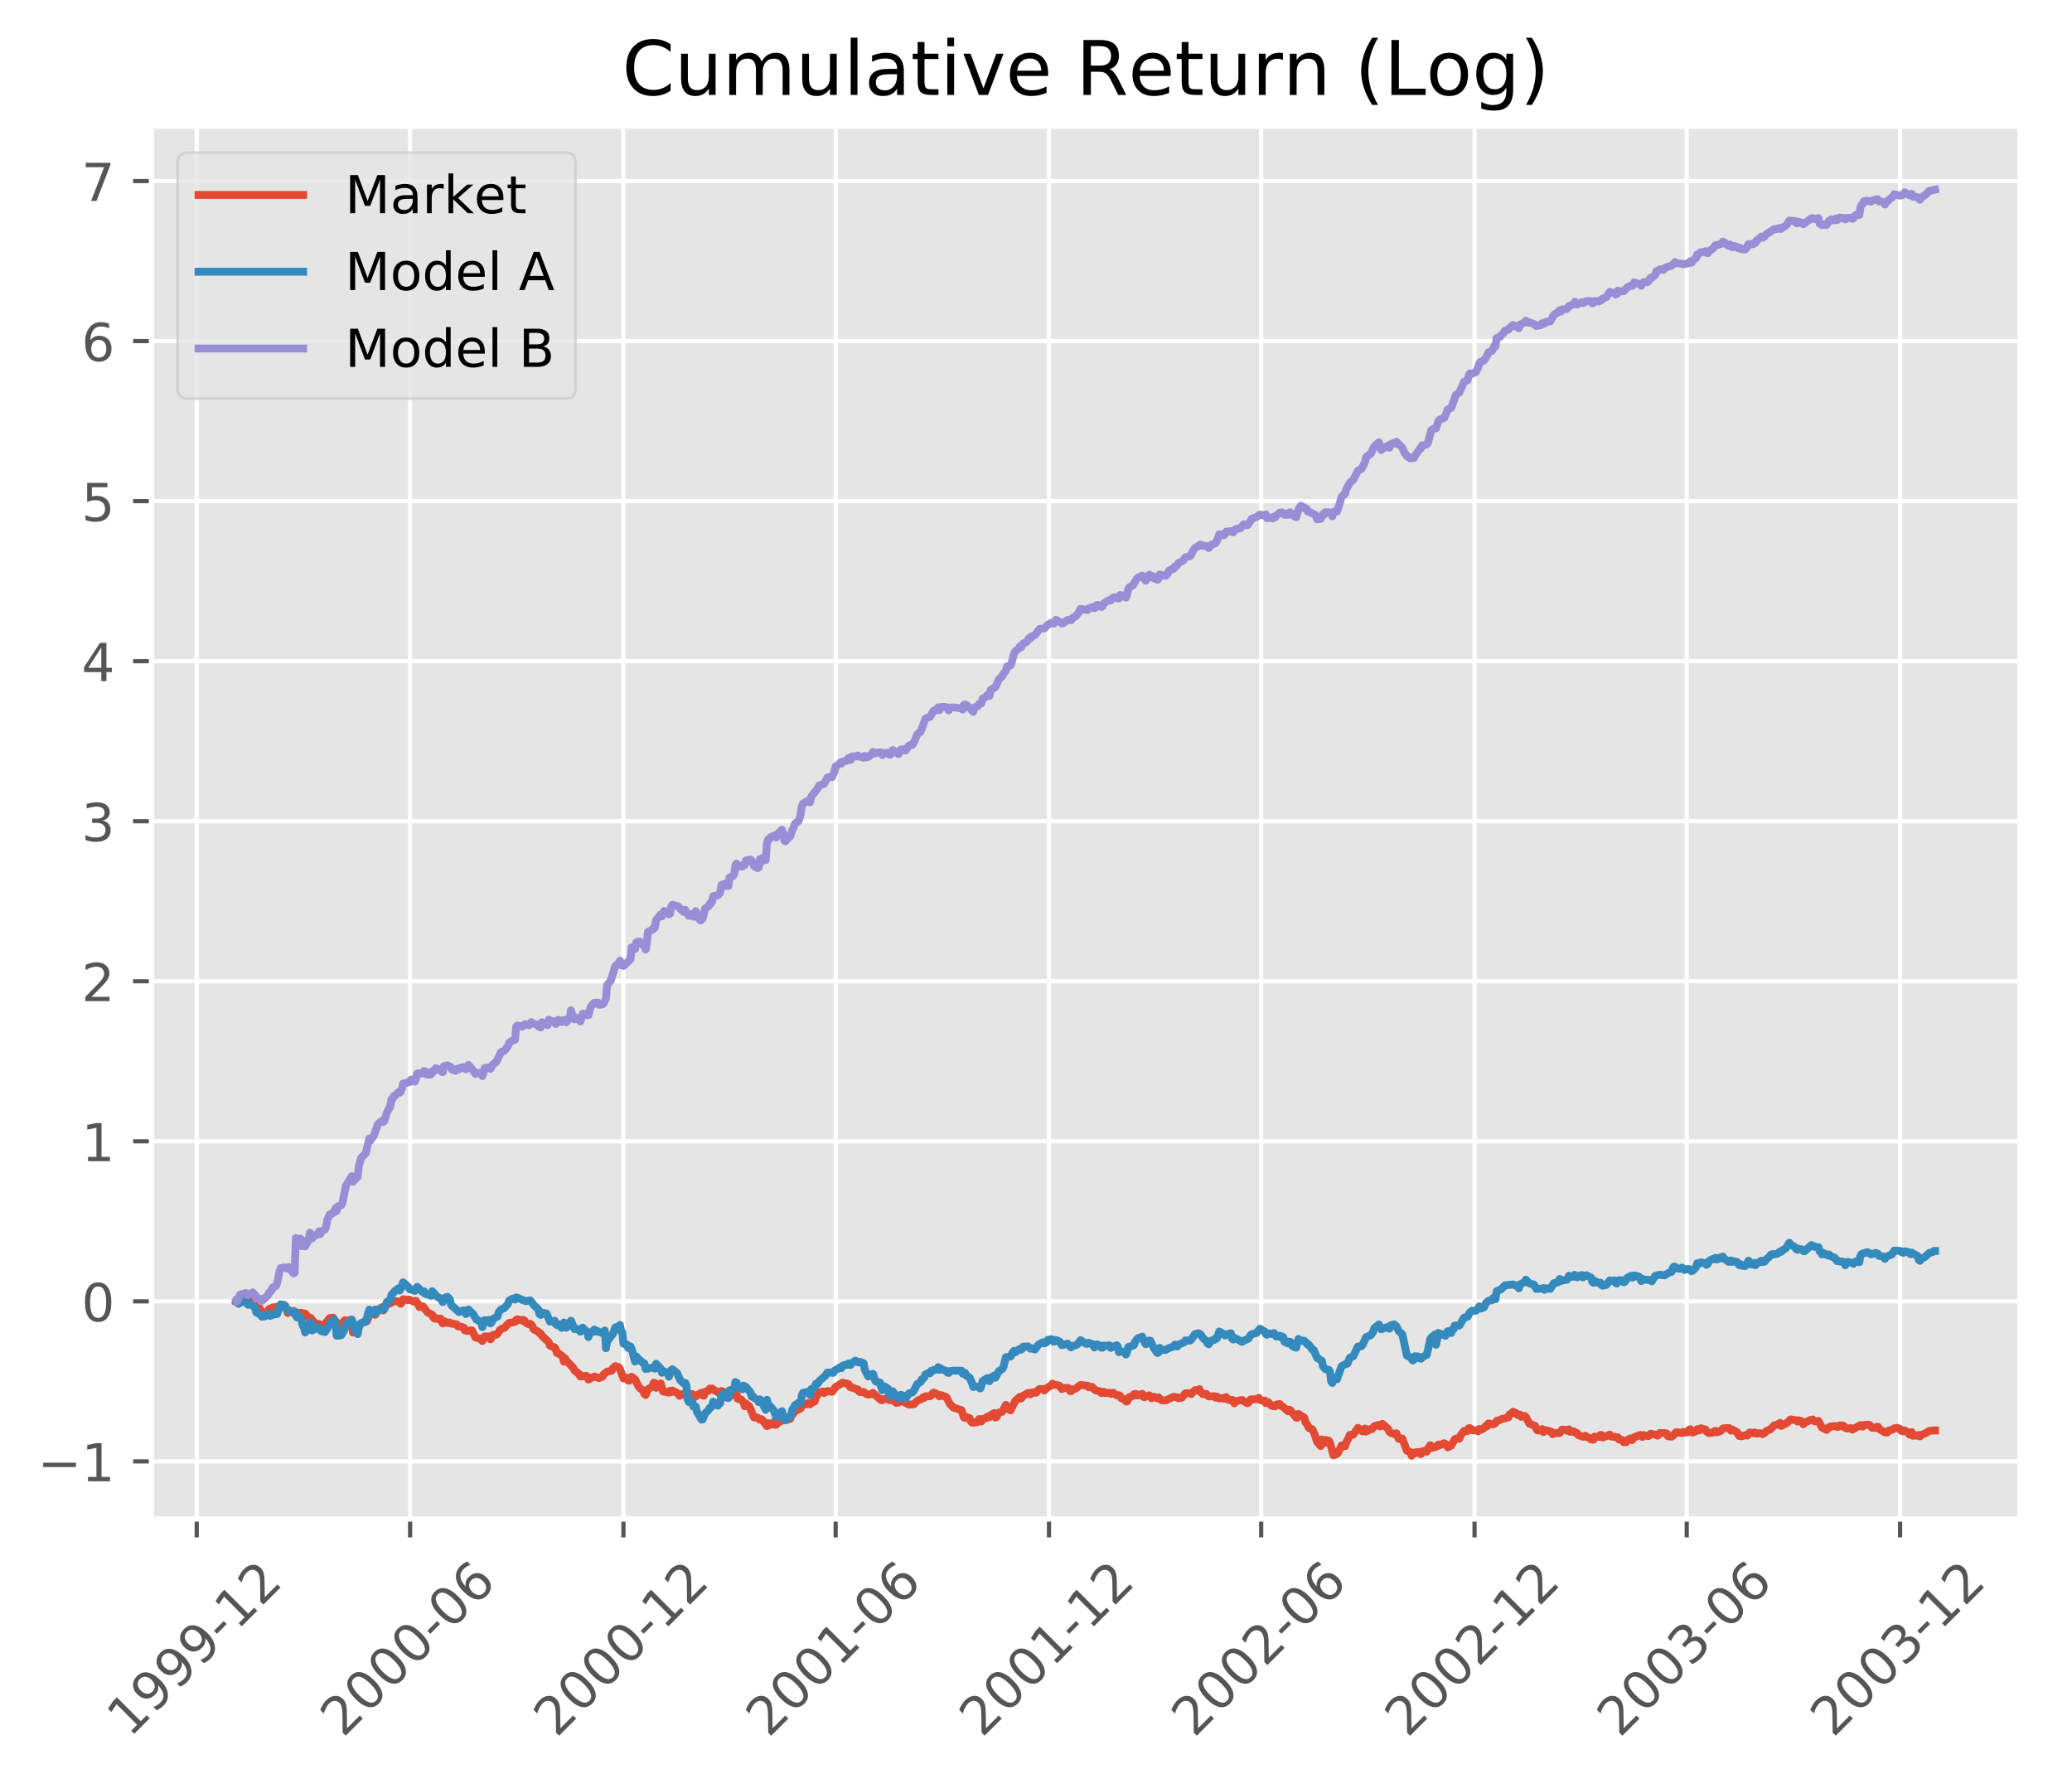 <?xml version="1.0" encoding="utf-8" standalone="no"?>
<!DOCTYPE svg PUBLIC "-//W3C//DTD SVG 1.1//EN"
  "http://www.w3.org/Graphics/SVG/1.1/DTD/svg11.dtd">
<!-- Created with matplotlib (http://matplotlib.org/) -->
<svg height="340pt" version="1.1" viewBox="0 0 396 340" width="396pt" xmlns="http://www.w3.org/2000/svg" xmlns:xlink="http://www.w3.org/1999/xlink">
 <defs>
  <style type="text/css">
*{stroke-linecap:butt;stroke-linejoin:round;}
  </style>
 </defs>
 <g id="figure_1">
  <g id="patch_1">
   <path d="M 0 340.842 
L 396.762 340.842 
L 396.762 0 
L 0 0 
z
" style="fill:#ffffff;"/>
  </g>
  <g id="axes_1">
   <g id="patch_2">
    <path d="M 28.942 290.254 
L 386.062 290.254 
L 386.062 24.142 
L 28.942 24.142 
z
" style="fill:#e5e5e5;"/>
   </g>
   <g id="matplotlib.axis_1">
    <g id="xtick_1">
     <g id="line2d_1">
      <path clip-path="url(#pb29b5b860d)" d="M 37.599 290.254 
L 37.599 24.142 
" style="fill:none;stroke:#ffffff;stroke-linecap:square;stroke-width:0.8;"/>
     </g>
     <g id="line2d_2">
      <defs>
       <path d="M 0 0 
L 0 3.5 
" id="ma80160d989" style="stroke:#555555;stroke-width:0.8;"/>
      </defs>
      <g>
       <use style="fill:#555555;stroke:#555555;stroke-width:0.8;" x="37.599" xlink:href="#ma80160d989" y="290.254"/>
      </g>
     </g>
     <g id="text_1">
      <!-- 1999-12 -->
      <defs>
       <path d="M 12.406 8.297 
L 28.516 8.297 
L 28.516 63.922 
L 10.984 60.406 
L 10.984 69.391 
L 28.422 72.906 
L 38.281 72.906 
L 38.281 8.297 
L 54.391 8.297 
L 54.391 0 
L 12.406 0 
z
" id="DejaVuSans-31"/>
       <path d="M 10.984 1.516 
L 10.984 10.5 
Q 14.703 8.734 18.5 7.812 
Q 22.312 6.891 25.984 6.891 
Q 35.75 6.891 40.891 13.453 
Q 46.047 20.016 46.781 33.406 
Q 43.953 29.203 39.594 26.953 
Q 35.25 24.703 29.984 24.703 
Q 19.047 24.703 12.672 31.312 
Q 6.297 37.938 6.297 49.422 
Q 6.297 60.641 12.938 67.422 
Q 19.578 74.219 30.609 74.219 
Q 43.266 74.219 49.922 64.516 
Q 56.594 54.828 56.594 36.375 
Q 56.594 19.141 48.406 8.859 
Q 40.234 -1.422 26.422 -1.422 
Q 22.703 -1.422 18.891 -0.688 
Q 15.094 0.047 10.984 1.516 
M 30.609 32.422 
Q 37.25 32.422 41.125 36.953 
Q 45.016 41.5 45.016 49.422 
Q 45.016 57.281 41.125 61.844 
Q 37.25 66.406 30.609 66.406 
Q 23.969 66.406 20.094 61.844 
Q 16.219 57.281 16.219 49.422 
Q 16.219 41.5 20.094 36.953 
Q 23.969 32.422 30.609 32.422 
" id="DejaVuSans-39"/>
       <path d="M 4.891 31.391 
L 31.203 31.391 
L 31.203 23.391 
L 4.891 23.391 
z
" id="DejaVuSans-2d"/>
       <path d="M 19.188 8.297 
L 53.609 8.297 
L 53.609 0 
L 7.328 0 
L 7.328 8.297 
Q 12.938 14.109 22.625 23.891 
Q 32.328 33.688 34.812 36.531 
Q 39.547 41.844 41.422 45.531 
Q 43.312 49.219 43.312 52.781 
Q 43.312 58.594 39.234 62.25 
Q 35.156 65.922 28.609 65.922 
Q 23.969 65.922 18.812 64.312 
Q 13.672 62.703 7.812 59.422 
L 7.812 69.391 
Q 13.766 71.781 18.938 73 
Q 24.125 74.219 28.422 74.219 
Q 39.75 74.219 46.484 68.547 
Q 53.219 62.891 53.219 53.422 
Q 53.219 48.922 51.531 44.891 
Q 49.859 40.875 45.406 35.406 
Q 44.188 33.984 37.641 27.219 
Q 31.109 20.453 19.188 8.297 
" id="DejaVuSans-32"/>
      </defs>
      <g style="fill:#555555;" transform="translate(24.778 332.172)rotate(-45)scale(0.1 -0.1)">
       <use xlink:href="#DejaVuSans-31"/>
       <use x="63.623" xlink:href="#DejaVuSans-39"/>
       <use x="127.246" xlink:href="#DejaVuSans-39"/>
       <use x="190.869" xlink:href="#DejaVuSans-39"/>
       <use x="254.492" xlink:href="#DejaVuSans-2d"/>
       <use x="290.576" xlink:href="#DejaVuSans-31"/>
       <use x="354.199" xlink:href="#DejaVuSans-32"/>
      </g>
     </g>
    </g>
    <g id="xtick_2">
     <g id="line2d_3">
      <path clip-path="url(#pb29b5b860d)" d="M 78.376 290.254 
L 78.376 24.142 
" style="fill:none;stroke:#ffffff;stroke-linecap:square;stroke-width:0.8;"/>
     </g>
     <g id="line2d_4">
      <g>
       <use style="fill:#555555;stroke:#555555;stroke-width:0.8;" x="78.376" xlink:href="#ma80160d989" y="290.254"/>
      </g>
     </g>
     <g id="text_2">
      <!-- 2000-06 -->
      <defs>
       <path d="M 31.781 66.406 
Q 24.172 66.406 20.328 58.906 
Q 16.5 51.422 16.5 36.375 
Q 16.5 21.391 20.328 13.891 
Q 24.172 6.391 31.781 6.391 
Q 39.453 6.391 43.281 13.891 
Q 47.125 21.391 47.125 36.375 
Q 47.125 51.422 43.281 58.906 
Q 39.453 66.406 31.781 66.406 
M 31.781 74.219 
Q 44.047 74.219 50.516 64.516 
Q 56.984 54.828 56.984 36.375 
Q 56.984 17.969 50.516 8.266 
Q 44.047 -1.422 31.781 -1.422 
Q 19.531 -1.422 13.062 8.266 
Q 6.594 17.969 6.594 36.375 
Q 6.594 54.828 13.062 64.516 
Q 19.531 74.219 31.781 74.219 
" id="DejaVuSans-30"/>
       <path d="M 33.016 40.375 
Q 26.375 40.375 22.484 35.828 
Q 18.609 31.297 18.609 23.391 
Q 18.609 15.531 22.484 10.953 
Q 26.375 6.391 33.016 6.391 
Q 39.656 6.391 43.531 10.953 
Q 47.406 15.531 47.406 23.391 
Q 47.406 31.297 43.531 35.828 
Q 39.656 40.375 33.016 40.375 
M 52.594 71.297 
L 52.594 62.312 
Q 48.875 64.062 45.094 64.984 
Q 41.312 65.922 37.594 65.922 
Q 27.828 65.922 22.672 59.328 
Q 17.531 52.734 16.797 39.406 
Q 19.672 43.656 24.016 45.922 
Q 28.375 48.188 33.594 48.188 
Q 44.578 48.188 50.953 41.516 
Q 57.328 34.859 57.328 23.391 
Q 57.328 12.156 50.688 5.359 
Q 44.047 -1.422 33.016 -1.422 
Q 20.359 -1.422 13.672 8.266 
Q 6.984 17.969 6.984 36.375 
Q 6.984 53.656 15.188 63.938 
Q 23.391 74.219 37.203 74.219 
Q 40.922 74.219 44.703 73.484 
Q 48.484 72.75 52.594 71.297 
" id="DejaVuSans-36"/>
      </defs>
      <g style="fill:#555555;" transform="translate(65.554 332.172)rotate(-45)scale(0.1 -0.1)">
       <use xlink:href="#DejaVuSans-32"/>
       <use x="63.623" xlink:href="#DejaVuSans-30"/>
       <use x="127.246" xlink:href="#DejaVuSans-30"/>
       <use x="190.869" xlink:href="#DejaVuSans-30"/>
       <use x="254.492" xlink:href="#DejaVuSans-2d"/>
       <use x="290.576" xlink:href="#DejaVuSans-30"/>
       <use x="354.199" xlink:href="#DejaVuSans-36"/>
      </g>
     </g>
    </g>
    <g id="xtick_3">
     <g id="line2d_5">
      <path clip-path="url(#pb29b5b860d)" d="M 119.152 290.254 
L 119.152 24.142 
" style="fill:none;stroke:#ffffff;stroke-linecap:square;stroke-width:0.8;"/>
     </g>
     <g id="line2d_6">
      <g>
       <use style="fill:#555555;stroke:#555555;stroke-width:0.8;" x="119.152" xlink:href="#ma80160d989" y="290.254"/>
      </g>
     </g>
     <g id="text_3">
      <!-- 2000-12 -->
      <g style="fill:#555555;" transform="translate(106.331 332.172)rotate(-45)scale(0.1 -0.1)">
       <use xlink:href="#DejaVuSans-32"/>
       <use x="63.623" xlink:href="#DejaVuSans-30"/>
       <use x="127.246" xlink:href="#DejaVuSans-30"/>
       <use x="190.869" xlink:href="#DejaVuSans-30"/>
       <use x="254.492" xlink:href="#DejaVuSans-2d"/>
       <use x="290.576" xlink:href="#DejaVuSans-31"/>
       <use x="354.199" xlink:href="#DejaVuSans-32"/>
      </g>
     </g>
    </g>
    <g id="xtick_4">
     <g id="line2d_7">
      <path clip-path="url(#pb29b5b860d)" d="M 159.706 290.254 
L 159.706 24.142 
" style="fill:none;stroke:#ffffff;stroke-linecap:square;stroke-width:0.8;"/>
     </g>
     <g id="line2d_8">
      <g>
       <use style="fill:#555555;stroke:#555555;stroke-width:0.8;" x="159.706" xlink:href="#ma80160d989" y="290.254"/>
      </g>
     </g>
     <g id="text_4">
      <!-- 2001-06 -->
      <g style="fill:#555555;" transform="translate(146.885 332.172)rotate(-45)scale(0.1 -0.1)">
       <use xlink:href="#DejaVuSans-32"/>
       <use x="63.623" xlink:href="#DejaVuSans-30"/>
       <use x="127.246" xlink:href="#DejaVuSans-30"/>
       <use x="190.869" xlink:href="#DejaVuSans-31"/>
       <use x="254.492" xlink:href="#DejaVuSans-2d"/>
       <use x="290.576" xlink:href="#DejaVuSans-30"/>
       <use x="354.199" xlink:href="#DejaVuSans-36"/>
      </g>
     </g>
    </g>
    <g id="xtick_5">
     <g id="line2d_9">
      <path clip-path="url(#pb29b5b860d)" d="M 200.483 290.254 
L 200.483 24.142 
" style="fill:none;stroke:#ffffff;stroke-linecap:square;stroke-width:0.8;"/>
     </g>
     <g id="line2d_10">
      <g>
       <use style="fill:#555555;stroke:#555555;stroke-width:0.8;" x="200.483" xlink:href="#ma80160d989" y="290.254"/>
      </g>
     </g>
     <g id="text_5">
      <!-- 2001-12 -->
      <g style="fill:#555555;" transform="translate(187.662 332.172)rotate(-45)scale(0.1 -0.1)">
       <use xlink:href="#DejaVuSans-32"/>
       <use x="63.623" xlink:href="#DejaVuSans-30"/>
       <use x="127.246" xlink:href="#DejaVuSans-30"/>
       <use x="190.869" xlink:href="#DejaVuSans-31"/>
       <use x="254.492" xlink:href="#DejaVuSans-2d"/>
       <use x="290.576" xlink:href="#DejaVuSans-31"/>
       <use x="354.199" xlink:href="#DejaVuSans-32"/>
      </g>
     </g>
    </g>
    <g id="xtick_6">
     <g id="line2d_11">
      <path clip-path="url(#pb29b5b860d)" d="M 241.037 290.254 
L 241.037 24.142 
" style="fill:none;stroke:#ffffff;stroke-linecap:square;stroke-width:0.8;"/>
     </g>
     <g id="line2d_12">
      <g>
       <use style="fill:#555555;stroke:#555555;stroke-width:0.8;" x="241.037" xlink:href="#ma80160d989" y="290.254"/>
      </g>
     </g>
     <g id="text_6">
      <!-- 2002-06 -->
      <g style="fill:#555555;" transform="translate(228.216 332.172)rotate(-45)scale(0.1 -0.1)">
       <use xlink:href="#DejaVuSans-32"/>
       <use x="63.623" xlink:href="#DejaVuSans-30"/>
       <use x="127.246" xlink:href="#DejaVuSans-30"/>
       <use x="190.869" xlink:href="#DejaVuSans-32"/>
       <use x="254.492" xlink:href="#DejaVuSans-2d"/>
       <use x="290.576" xlink:href="#DejaVuSans-30"/>
       <use x="354.199" xlink:href="#DejaVuSans-36"/>
      </g>
     </g>
    </g>
    <g id="xtick_7">
     <g id="line2d_13">
      <path clip-path="url(#pb29b5b860d)" d="M 281.814 290.254 
L 281.814 24.142 
" style="fill:none;stroke:#ffffff;stroke-linecap:square;stroke-width:0.8;"/>
     </g>
     <g id="line2d_14">
      <g>
       <use style="fill:#555555;stroke:#555555;stroke-width:0.8;" x="281.814" xlink:href="#ma80160d989" y="290.254"/>
      </g>
     </g>
     <g id="text_7">
      <!-- 2002-12 -->
      <g style="fill:#555555;" transform="translate(268.993 332.172)rotate(-45)scale(0.1 -0.1)">
       <use xlink:href="#DejaVuSans-32"/>
       <use x="63.623" xlink:href="#DejaVuSans-30"/>
       <use x="127.246" xlink:href="#DejaVuSans-30"/>
       <use x="190.869" xlink:href="#DejaVuSans-32"/>
       <use x="254.492" xlink:href="#DejaVuSans-2d"/>
       <use x="290.576" xlink:href="#DejaVuSans-31"/>
       <use x="354.199" xlink:href="#DejaVuSans-32"/>
      </g>
     </g>
    </g>
    <g id="xtick_8">
     <g id="line2d_15">
      <path clip-path="url(#pb29b5b860d)" d="M 322.368 290.254 
L 322.368 24.142 
" style="fill:none;stroke:#ffffff;stroke-linecap:square;stroke-width:0.8;"/>
     </g>
     <g id="line2d_16">
      <g>
       <use style="fill:#555555;stroke:#555555;stroke-width:0.8;" x="322.368" xlink:href="#ma80160d989" y="290.254"/>
      </g>
     </g>
     <g id="text_8">
      <!-- 2003-06 -->
      <defs>
       <path d="M 40.578 39.312 
Q 47.656 37.797 51.625 33 
Q 55.609 28.219 55.609 21.188 
Q 55.609 10.406 48.188 4.484 
Q 40.766 -1.422 27.094 -1.422 
Q 22.516 -1.422 17.656 -0.516 
Q 12.797 0.391 7.625 2.203 
L 7.625 11.719 
Q 11.719 9.328 16.594 8.109 
Q 21.484 6.891 26.812 6.891 
Q 36.078 6.891 40.938 10.547 
Q 45.797 14.203 45.797 21.188 
Q 45.797 27.641 41.281 31.266 
Q 36.766 34.906 28.719 34.906 
L 20.219 34.906 
L 20.219 43.016 
L 29.109 43.016 
Q 36.375 43.016 40.234 45.922 
Q 44.094 48.828 44.094 54.297 
Q 44.094 59.906 40.109 62.906 
Q 36.141 65.922 28.719 65.922 
Q 24.656 65.922 20.016 65.031 
Q 15.375 64.156 9.812 62.312 
L 9.812 71.094 
Q 15.438 72.656 20.344 73.438 
Q 25.25 74.219 29.594 74.219 
Q 40.828 74.219 47.359 69.109 
Q 53.906 64.016 53.906 55.328 
Q 53.906 49.266 50.438 45.094 
Q 46.969 40.922 40.578 39.312 
" id="DejaVuSans-33"/>
      </defs>
      <g style="fill:#555555;" transform="translate(309.547 332.172)rotate(-45)scale(0.1 -0.1)">
       <use xlink:href="#DejaVuSans-32"/>
       <use x="63.623" xlink:href="#DejaVuSans-30"/>
       <use x="127.246" xlink:href="#DejaVuSans-30"/>
       <use x="190.869" xlink:href="#DejaVuSans-33"/>
       <use x="254.492" xlink:href="#DejaVuSans-2d"/>
       <use x="290.576" xlink:href="#DejaVuSans-30"/>
       <use x="354.199" xlink:href="#DejaVuSans-36"/>
      </g>
     </g>
    </g>
    <g id="xtick_9">
     <g id="line2d_17">
      <path clip-path="url(#pb29b5b860d)" d="M 363.145 290.254 
L 363.145 24.142 
" style="fill:none;stroke:#ffffff;stroke-linecap:square;stroke-width:0.8;"/>
     </g>
     <g id="line2d_18">
      <g>
       <use style="fill:#555555;stroke:#555555;stroke-width:0.8;" x="363.145" xlink:href="#ma80160d989" y="290.254"/>
      </g>
     </g>
     <g id="text_9">
      <!-- 2003-12 -->
      <g style="fill:#555555;" transform="translate(350.323 332.172)rotate(-45)scale(0.1 -0.1)">
       <use xlink:href="#DejaVuSans-32"/>
       <use x="63.623" xlink:href="#DejaVuSans-30"/>
       <use x="127.246" xlink:href="#DejaVuSans-30"/>
       <use x="190.869" xlink:href="#DejaVuSans-33"/>
       <use x="254.492" xlink:href="#DejaVuSans-2d"/>
       <use x="290.576" xlink:href="#DejaVuSans-31"/>
       <use x="354.199" xlink:href="#DejaVuSans-32"/>
      </g>
     </g>
    </g>
   </g>
   <g id="matplotlib.axis_2">
    <g id="ytick_1">
     <g id="line2d_19">
      <path clip-path="url(#pb29b5b860d)" d="M 28.942 279.239 
L 386.062 279.239 
" style="fill:none;stroke:#ffffff;stroke-linecap:square;stroke-width:0.8;"/>
     </g>
     <g id="line2d_20">
      <defs>
       <path d="M 0 0 
L -3.5 0 
" id="m6f86053225" style="stroke:#555555;stroke-width:0.8;"/>
      </defs>
      <g>
       <use style="fill:#555555;stroke:#555555;stroke-width:0.8;" x="28.942" xlink:href="#m6f86053225" y="279.239"/>
      </g>
     </g>
     <g id="text_10">
      <!-- −1 -->
      <defs>
       <path d="M 10.594 35.5 
L 73.188 35.5 
L 73.188 27.203 
L 10.594 27.203 
z
" id="DejaVuSans-2212"/>
      </defs>
      <g style="fill:#555555;" transform="translate(7.2 283.038)scale(0.1 -0.1)">
       <use xlink:href="#DejaVuSans-2212"/>
       <use x="83.789" xlink:href="#DejaVuSans-31"/>
      </g>
     </g>
    </g>
    <g id="ytick_2">
     <g id="line2d_21">
      <path clip-path="url(#pb29b5b860d)" d="M 28.942 248.659 
L 386.062 248.659 
" style="fill:none;stroke:#ffffff;stroke-linecap:square;stroke-width:0.8;"/>
     </g>
     <g id="line2d_22">
      <g>
       <use style="fill:#555555;stroke:#555555;stroke-width:0.8;" x="28.942" xlink:href="#m6f86053225" y="248.659"/>
      </g>
     </g>
     <g id="text_11">
      <!-- 0 -->
      <g style="fill:#555555;" transform="translate(15.58 252.458)scale(0.1 -0.1)">
       <use xlink:href="#DejaVuSans-30"/>
      </g>
     </g>
    </g>
    <g id="ytick_3">
     <g id="line2d_23">
      <path clip-path="url(#pb29b5b860d)" d="M 28.942 218.079 
L 386.062 218.079 
" style="fill:none;stroke:#ffffff;stroke-linecap:square;stroke-width:0.8;"/>
     </g>
     <g id="line2d_24">
      <g>
       <use style="fill:#555555;stroke:#555555;stroke-width:0.8;" x="28.942" xlink:href="#m6f86053225" y="218.079"/>
      </g>
     </g>
     <g id="text_12">
      <!-- 1 -->
      <g style="fill:#555555;" transform="translate(15.58 221.879)scale(0.1 -0.1)">
       <use xlink:href="#DejaVuSans-31"/>
      </g>
     </g>
    </g>
    <g id="ytick_4">
     <g id="line2d_25">
      <path clip-path="url(#pb29b5b860d)" d="M 28.942 187.499 
L 386.062 187.499 
" style="fill:none;stroke:#ffffff;stroke-linecap:square;stroke-width:0.8;"/>
     </g>
     <g id="line2d_26">
      <g>
       <use style="fill:#555555;stroke:#555555;stroke-width:0.8;" x="28.942" xlink:href="#m6f86053225" y="187.499"/>
      </g>
     </g>
     <g id="text_13">
      <!-- 2 -->
      <g style="fill:#555555;" transform="translate(15.58 191.299)scale(0.1 -0.1)">
       <use xlink:href="#DejaVuSans-32"/>
      </g>
     </g>
    </g>
    <g id="ytick_5">
     <g id="line2d_27">
      <path clip-path="url(#pb29b5b860d)" d="M 28.942 156.92 
L 386.062 156.92 
" style="fill:none;stroke:#ffffff;stroke-linecap:square;stroke-width:0.8;"/>
     </g>
     <g id="line2d_28">
      <g>
       <use style="fill:#555555;stroke:#555555;stroke-width:0.8;" x="28.942" xlink:href="#m6f86053225" y="156.92"/>
      </g>
     </g>
     <g id="text_14">
      <!-- 3 -->
      <g style="fill:#555555;" transform="translate(15.58 160.719)scale(0.1 -0.1)">
       <use xlink:href="#DejaVuSans-33"/>
      </g>
     </g>
    </g>
    <g id="ytick_6">
     <g id="line2d_29">
      <path clip-path="url(#pb29b5b860d)" d="M 28.942 126.34 
L 386.062 126.34 
" style="fill:none;stroke:#ffffff;stroke-linecap:square;stroke-width:0.8;"/>
     </g>
     <g id="line2d_30">
      <g>
       <use style="fill:#555555;stroke:#555555;stroke-width:0.8;" x="28.942" xlink:href="#m6f86053225" y="126.34"/>
      </g>
     </g>
     <g id="text_15">
      <!-- 4 -->
      <defs>
       <path d="M 37.797 64.312 
L 12.891 25.391 
L 37.797 25.391 
z
M 35.203 72.906 
L 47.609 72.906 
L 47.609 25.391 
L 58.016 25.391 
L 58.016 17.188 
L 47.609 17.188 
L 47.609 0 
L 37.797 0 
L 37.797 17.188 
L 4.891 17.188 
L 4.891 26.703 
z
" id="DejaVuSans-34"/>
      </defs>
      <g style="fill:#555555;" transform="translate(15.58 130.139)scale(0.1 -0.1)">
       <use xlink:href="#DejaVuSans-34"/>
      </g>
     </g>
    </g>
    <g id="ytick_7">
     <g id="line2d_31">
      <path clip-path="url(#pb29b5b860d)" d="M 28.942 95.76 
L 386.062 95.76 
" style="fill:none;stroke:#ffffff;stroke-linecap:square;stroke-width:0.8;"/>
     </g>
     <g id="line2d_32">
      <g>
       <use style="fill:#555555;stroke:#555555;stroke-width:0.8;" x="28.942" xlink:href="#m6f86053225" y="95.76"/>
      </g>
     </g>
     <g id="text_16">
      <!-- 5 -->
      <defs>
       <path d="M 10.797 72.906 
L 49.516 72.906 
L 49.516 64.594 
L 19.828 64.594 
L 19.828 46.734 
Q 21.969 47.469 24.109 47.828 
Q 26.266 48.188 28.422 48.188 
Q 40.625 48.188 47.75 41.5 
Q 54.891 34.812 54.891 23.391 
Q 54.891 11.625 47.562 5.094 
Q 40.234 -1.422 26.906 -1.422 
Q 22.312 -1.422 17.547 -0.641 
Q 12.797 0.141 7.719 1.703 
L 7.719 11.625 
Q 12.109 9.234 16.797 8.062 
Q 21.484 6.891 26.703 6.891 
Q 35.156 6.891 40.078 11.328 
Q 45.016 15.766 45.016 23.391 
Q 45.016 31 40.078 35.438 
Q 35.156 39.891 26.703 39.891 
Q 22.75 39.891 18.812 39.016 
Q 14.891 38.141 10.797 36.281 
z
" id="DejaVuSans-35"/>
      </defs>
      <g style="fill:#555555;" transform="translate(15.58 99.559)scale(0.1 -0.1)">
       <use xlink:href="#DejaVuSans-35"/>
      </g>
     </g>
    </g>
    <g id="ytick_8">
     <g id="line2d_33">
      <path clip-path="url(#pb29b5b860d)" d="M 28.942 65.18 
L 386.062 65.18 
" style="fill:none;stroke:#ffffff;stroke-linecap:square;stroke-width:0.8;"/>
     </g>
     <g id="line2d_34">
      <g>
       <use style="fill:#555555;stroke:#555555;stroke-width:0.8;" x="28.942" xlink:href="#m6f86053225" y="65.18"/>
      </g>
     </g>
     <g id="text_17">
      <!-- 6 -->
      <g style="fill:#555555;" transform="translate(15.58 68.979)scale(0.1 -0.1)">
       <use xlink:href="#DejaVuSans-36"/>
      </g>
     </g>
    </g>
    <g id="ytick_9">
     <g id="line2d_35">
      <path clip-path="url(#pb29b5b860d)" d="M 28.942 34.6 
L 386.062 34.6 
" style="fill:none;stroke:#ffffff;stroke-linecap:square;stroke-width:0.8;"/>
     </g>
     <g id="line2d_36">
      <g>
       <use style="fill:#555555;stroke:#555555;stroke-width:0.8;" x="28.942" xlink:href="#m6f86053225" y="34.6"/>
      </g>
     </g>
     <g id="text_18">
      <!-- 7 -->
      <defs>
       <path d="M 8.203 72.906 
L 55.078 72.906 
L 55.078 68.703 
L 28.609 0 
L 18.312 0 
L 43.219 64.594 
L 8.203 64.594 
z
" id="DejaVuSans-37"/>
      </defs>
      <g style="fill:#555555;" transform="translate(15.58 38.399)scale(0.1 -0.1)">
       <use xlink:href="#DejaVuSans-37"/>
      </g>
     </g>
    </g>
   </g>
   <g id="line2d_37">
    <path clip-path="url(#pb29b5b860d)" d="M 45.175 248.659 
L 45.398 248.701 
L 45.621 248.505 
L 45.843 248.128 
L 46.735 248.358 
L 46.958 247.982 
L 47.18 248.32 
L 47.403 248.169 
L 48.294 248.162 
L 48.963 249.968 
L 49.631 249.968 
L 50.3 251.246 
L 51.191 250.582 
L 51.414 250.132 
L 51.637 250.05 
L 51.86 250.168 
L 52.082 249.831 
L 52.751 249.73 
L 52.974 250.029 
L 53.197 249.827 
L 53.419 249.959 
L 53.642 249.693 
L 54.311 249.428 
L 54.534 249.513 
L 54.979 250.88 
L 55.202 250.741 
L 56.093 250.481 
L 56.539 251.411 
L 56.762 251.384 
L 57.43 250.833 
L 57.653 250.871 
L 57.876 251.25 
L 58.099 250.991 
L 58.322 250.997 
L 59.213 252.048 
L 59.436 251.846 
L 59.658 252.309 
L 59.881 252.448 
L 60.55 253.14 
L 60.773 253.124 
L 60.995 252.988 
L 61.441 253.337 
L 62.11 253.002 
L 63.001 251.859 
L 63.669 251.78 
L 64.115 252.5 
L 65.229 253.34 
L 65.452 253.058 
L 65.675 252.498 
L 65.898 252.269 
L 66.12 252.521 
L 66.789 252.236 
L 67.234 253.346 
L 67.457 254.62 
L 67.68 254.11 
L 68.571 253.622 
L 68.794 253.149 
L 69.017 252.938 
L 69.908 252.34 
L 70.131 252.438 
L 70.577 251.29 
L 70.8 250.866 
L 71.468 250.961 
L 71.691 251.237 
L 71.914 250.952 
L 72.137 250.388 
L 72.359 250.187 
L 73.028 249.779 
L 73.251 250.412 
L 73.919 249.18 
L 74.588 249.039 
L 75.033 248.767 
L 75.256 248.601 
L 76.147 248.694 
L 76.593 249.105 
L 76.816 248.862 
L 77.039 248.252 
L 77.93 248.418 
L 78.153 248.304 
L 78.599 248.495 
L 79.267 248.786 
L 79.49 248.568 
L 79.935 249.19 
L 80.158 249.732 
L 80.827 249.622 
L 81.718 250.771 
L 82.609 251.214 
L 82.832 251.778 
L 83.055 251.962 
L 83.278 251.836 
L 83.946 252.116 
L 84.169 251.934 
L 84.615 252.886 
L 84.838 252.434 
L 85.506 252.772 
L 85.952 252.694 
L 86.175 252.904 
L 87.289 253.058 
L 87.511 253.435 
L 87.957 253.463 
L 88.626 253.671 
L 88.848 254.218 
L 89.071 254.142 
L 89.294 254.326 
L 89.517 254.231 
L 90.185 254.214 
L 90.854 255.531 
L 91.077 255.629 
L 91.745 255.783 
L 92.191 256.228 
L 92.636 255.374 
L 93.305 255.358 
L 93.751 255.917 
L 94.196 255.081 
L 94.865 255.031 
L 95.087 254.832 
L 95.533 254.147 
L 95.756 253.959 
L 96.424 253.719 
L 96.87 253.199 
L 97.316 252.786 
L 98.43 252.588 
L 98.653 252.202 
L 98.875 252.08 
L 99.767 252.321 
L 99.99 252.193 
L 100.212 252.292 
L 100.435 252.703 
L 101.104 253.071 
L 101.327 252.952 
L 101.549 253.105 
L 101.772 253.441 
L 101.995 254.009 
L 102.886 254.464 
L 103.109 254.752 
L 103.332 254.793 
L 103.555 255.213 
L 104.892 256.491 
L 105.115 257.126 
L 106.006 257.459 
L 106.229 257.869 
L 106.452 258.541 
L 106.674 258.546 
L 107.566 259.213 
L 107.788 260.18 
L 108.011 259.575 
L 108.234 259.976 
L 109.571 261.378 
L 109.794 261.845 
L 110.685 262.575 
L 110.908 263.015 
L 111.131 262.829 
L 111.354 262.998 
L 112.022 262.895 
L 112.245 263.035 
L 112.468 263.607 
L 112.913 263.354 
L 113.582 263.034 
L 114.25 263.218 
L 114.473 263.325 
L 115.142 263.053 
L 115.364 262.615 
L 116.033 262.095 
L 116.924 261.904 
L 117.147 261.406 
L 117.593 261.039 
L 118.261 261.243 
L 118.484 261.591 
L 119.152 263.383 
L 119.821 263.249 
L 120.044 263.787 
L 120.267 263.812 
L 120.489 263.299 
L 120.712 263.071 
L 121.381 263.574 
L 122.049 264.953 
L 122.272 265.211 
L 122.94 265.746 
L 123.163 266.383 
L 123.386 266.559 
L 123.832 265.48 
L 124.723 264.879 
L 124.946 264.201 
L 125.169 264.261 
L 125.392 265.187 
L 126.283 264.341 
L 126.728 265.883 
L 126.951 265.895 
L 127.843 266.11 
L 128.065 265.74 
L 128.288 265.998 
L 128.511 265.706 
L 129.625 266.27 
L 129.848 266.704 
L 130.739 266.28 
L 131.408 266.925 
L 131.631 266.548 
L 132.299 266.375 
L 132.522 266.608 
L 132.745 266.59 
L 132.968 266.849 
L 133.19 266.616 
L 134.082 266.112 
L 134.305 266.626 
L 134.527 266.674 
L 134.75 265.945 
L 135.419 265.728 
L 135.641 265.322 
L 135.864 265.45 
L 136.087 265.307 
L 136.31 265.503 
L 137.201 266.001 
L 137.647 266.351 
L 137.87 265.778 
L 138.538 266.05 
L 138.984 267.093 
L 139.207 267.01 
L 139.429 266.782 
L 140.098 266.512 
L 140.321 266.181 
L 140.544 266.086 
L 140.766 266.344 
L 140.989 267.274 
L 141.658 267.417 
L 142.103 267.979 
L 142.326 268.709 
L 142.549 268.177 
L 143.217 268.741 
L 144.109 270.839 
L 144.777 270.885 
L 145.223 271.275 
L 145.446 271.154 
L 145.669 271.274 
L 146.56 272.49 
L 146.783 271.921 
L 147.005 272.351 
L 147.228 272.08 
L 147.897 271.747 
L 148.12 272.259 
L 148.342 272.253 
L 148.565 271.88 
L 149.457 271.435 
L 149.679 270.949 
L 149.902 271.075 
L 150.125 271.37 
L 151.016 271.119 
L 151.239 270.513 
L 151.462 270.325 
L 151.908 269.656 
L 153.022 269.128 
L 153.245 268.441 
L 154.136 268.334 
L 154.359 268.132 
L 154.581 268.129 
L 154.804 268.342 
L 155.027 268.085 
L 155.696 267.786 
L 155.918 267.04 
L 156.587 266.02 
L 157.255 265.88 
L 157.478 266.177 
L 158.147 265.791 
L 159.038 265.952 
L 159.706 265.022 
L 161.043 264.196 
L 162.158 264.456 
L 162.38 264.919 
L 162.603 265.104 
L 162.826 265.109 
L 163.717 265.449 
L 163.94 265.477 
L 164.163 265.87 
L 164.386 266.007 
L 165.054 265.964 
L 165.5 266.347 
L 165.946 266.489 
L 166.614 266.331 
L 166.837 266.147 
L 167.505 266.774 
L 168.397 267.532 
L 168.619 267.55 
L 168.842 267.327 
L 169.065 267.361 
L 169.734 267.175 
L 169.956 267.534 
L 170.179 267.541 
L 170.402 267.292 
L 171.293 268.067 
L 171.739 267.984 
L 172.185 267.62 
L 173.744 268.394 
L 174.636 268.321 
L 175.304 267.651 
L 176.195 267.27 
L 176.418 267.005 
L 176.641 267.102 
L 176.864 266.802 
L 177.755 266.783 
L 177.978 266.645 
L 178.201 266.264 
L 178.424 266.103 
L 179.315 266.465 
L 179.538 266.808 
L 179.761 266.569 
L 179.983 266.611 
L 180.875 266.974 
L 181.543 268.28 
L 182.212 268.958 
L 183.771 269.461 
L 184.217 270.838 
L 184.44 270.943 
L 184.663 270.748 
L 185.331 270.987 
L 185.554 271.61 
L 185.777 271.834 
L 186 271.721 
L 186.222 271.822 
L 186.891 271.719 
L 187.114 271.151 
L 187.559 271.599 
L 187.782 271.131 
L 188.451 270.975 
L 188.674 270.708 
L 188.896 270.621 
L 189.119 270.798 
L 189.342 270.403 
L 190.011 270.007 
L 190.233 270.865 
L 190.456 270.778 
L 190.902 269.914 
L 191.57 269.741 
L 192.239 268.434 
L 192.462 269.042 
L 193.13 269.491 
L 194.021 267.717 
L 194.913 266.905 
L 195.135 267.239 
L 195.581 266.672 
L 196.472 266.158 
L 196.918 266.425 
L 197.141 266.08 
L 198.032 266.122 
L 198.255 265.732 
L 198.701 265.39 
L 199.369 265.425 
L 199.592 265.686 
L 200.038 265.259 
L 200.929 264.67 
L 201.152 264.375 
L 201.375 264.622 
L 201.82 264.61 
L 202.489 264.783 
L 202.934 265.409 
L 203.38 265.231 
L 204.048 265.183 
L 204.271 265.287 
L 204.494 265.791 
L 204.717 265.828 
L 204.94 265.535 
L 205.608 265.313 
L 206.499 264.636 
L 207.836 264.774 
L 208.059 265.067 
L 208.728 264.999 
L 208.951 265.348 
L 209.173 265.431 
L 209.396 265.68 
L 210.287 265.871 
L 210.51 266.202 
L 210.956 265.931 
L 211.179 266.181 
L 212.07 266.135 
L 212.293 266.338 
L 212.739 266.124 
L 213.407 266.601 
L 213.853 266.602 
L 214.075 266.707 
L 214.298 267.198 
L 214.967 267.36 
L 215.19 267.779 
L 215.412 267.788 
L 215.858 266.918 
L 216.527 266.74 
L 216.749 266.39 
L 216.972 266.321 
L 217.195 266.384 
L 217.418 266.655 
L 218.309 266.336 
L 218.532 266.925 
L 218.755 266.985 
L 218.978 266.829 
L 219.646 266.61 
L 219.869 266.805 
L 220.092 267.176 
L 220.537 266.88 
L 221.206 267.191 
L 221.429 267.002 
L 221.874 267.489 
L 222.097 267.579 
L 222.766 267.596 
L 224.325 266.874 
L 224.994 267.012 
L 225.217 267.177 
L 225.885 267.052 
L 226.554 266.225 
L 227.445 266.198 
L 227.668 266.375 
L 228.336 265.644 
L 229.005 265.606 
L 229.228 265.441 
L 229.45 266.022 
L 229.673 266.079 
L 229.896 266.398 
L 230.564 266.341 
L 231.01 266.829 
L 232.124 266.78 
L 232.347 267.083 
L 232.57 266.869 
L 233.016 267.215 
L 233.684 267.104 
L 233.907 267.254 
L 234.352 266.951 
L 234.575 267.387 
L 235.244 267.559 
L 235.467 267.485 
L 235.689 267.587 
L 235.912 268.138 
L 236.135 267.772 
L 237.249 267.505 
L 237.472 267.545 
L 237.695 267.729 
L 238.363 268.116 
L 238.586 268.027 
L 239.032 267.394 
L 240.146 267.355 
L 240.592 267.087 
L 240.814 267.503 
L 241.483 267.695 
L 241.706 267.614 
L 241.928 268.109 
L 242.374 267.917 
L 243.043 268.612 
L 243.711 268.727 
L 243.934 268.377 
L 244.602 268.276 
L 244.825 268.618 
L 245.271 268.858 
L 246.162 269.658 
L 246.385 269.352 
L 246.608 269.444 
L 247.722 270.878 
L 247.945 270.889 
L 248.168 270.17 
L 249.282 270.883 
L 249.505 271.805 
L 249.727 271.979 
L 250.173 272.864 
L 250.841 273.132 
L 251.287 274.18 
L 251.733 275.532 
L 252.401 276.298 
L 252.624 275.051 
L 252.847 275.759 
L 253.07 275.785 
L 253.293 275.147 
L 253.961 275.28 
L 254.184 275.697 
L 254.852 278.083 
L 255.521 277.804 
L 255.744 277.543 
L 256.412 276.196 
L 257.081 276.336 
L 257.303 275.591 
L 257.749 274.746 
L 257.972 274.179 
L 258.64 274.109 
L 259.532 272.83 
L 260.423 273.517 
L 260.869 272.965 
L 261.091 273.555 
L 261.983 273.018 
L 262.205 273.082 
L 262.651 272.517 
L 263.542 272.253 
L 263.765 272.575 
L 264.211 272.074 
L 265.325 273.062 
L 265.548 273.572 
L 265.771 273.771 
L 266.439 274.012 
L 266.885 273.865 
L 267.33 274.942 
L 267.999 274.868 
L 268.89 277.198 
L 269.559 277.455 
L 269.781 278.158 
L 270.45 277.526 
L 271.118 277.423 
L 271.341 277.77 
L 271.564 277.845 
L 271.787 277.632 
L 272.01 277.245 
L 272.678 277.379 
L 272.901 276.759 
L 273.124 276.62 
L 273.347 276.144 
L 273.569 276.674 
L 274.238 276.523 
L 274.461 276.339 
L 274.684 276.361 
L 274.906 276.011 
L 275.129 276.171 
L 276.021 275.766 
L 276.466 276.05 
L 276.689 276.546 
L 277.358 276.227 
L 278.026 275.022 
L 278.249 274.891 
L 278.917 274.911 
L 279.14 274.282 
L 279.586 273.701 
L 279.809 273.418 
L 280.477 273.455 
L 280.7 272.908 
L 280.923 272.878 
L 281.368 273.263 
L 282.26 273.333 
L 282.482 273.495 
L 282.705 273.055 
L 282.928 273.244 
L 283.597 272.902 
L 284.042 272.406 
L 284.265 272.486 
L 284.488 271.986 
L 285.379 272.164 
L 285.825 271.912 
L 286.048 271.482 
L 286.716 271.335 
L 286.939 271.165 
L 288.276 270.841 
L 288.499 270.236 
L 288.944 270.084 
L 289.167 269.747 
L 289.836 270.052 
L 290.058 270.382 
L 290.504 270.313 
L 290.727 270.726 
L 291.395 270.55 
L 291.618 270.735 
L 292.287 272.012 
L 293.401 272.451 
L 293.624 273.055 
L 293.846 273.329 
L 294.515 273.319 
L 294.738 273.063 
L 294.961 273.632 
L 295.406 273.27 
L 296.52 273.59 
L 296.743 274.03 
L 296.966 273.802 
L 298.08 273.843 
L 298.526 273.168 
L 299.417 273.224 
L 299.64 273.423 
L 299.863 273.128 
L 300.086 273.585 
L 300.754 273.495 
L 300.977 273.696 
L 301.422 273.841 
L 301.645 274.216 
L 302.537 274.548 
L 302.982 274.338 
L 303.205 274.551 
L 303.874 274.821 
L 304.096 275.039 
L 304.319 274.929 
L 304.542 275.091 
L 304.765 274.494 
L 305.656 274.557 
L 305.879 274.176 
L 306.102 274.223 
L 306.325 274.68 
L 307.662 274.133 
L 307.884 274.472 
L 308.776 274.579 
L 308.999 274.685 
L 309.221 274.627 
L 309.444 275.067 
L 310.113 275.178 
L 310.335 275.571 
L 310.558 275.428 
L 310.781 275.579 
L 311.004 275.177 
L 311.672 274.829 
L 311.895 275.179 
L 312.341 274.634 
L 313.455 274.183 
L 313.901 274.56 
L 314.123 274.202 
L 315.015 274.427 
L 315.238 274.278 
L 315.46 273.952 
L 316.575 274.176 
L 316.797 274.327 
L 317.243 273.81 
L 318.357 273.85 
L 318.58 273.936 
L 318.803 274.443 
L 319.471 274.511 
L 319.694 274.382 
L 320.363 273.668 
L 321.477 273.802 
L 321.699 273.589 
L 321.922 273.72 
L 322.591 273.668 
L 322.814 273.187 
L 323.036 273.082 
L 323.259 273.571 
L 323.482 273.736 
L 324.151 273.471 
L 324.373 273.096 
L 324.596 273.104 
L 324.819 273.316 
L 325.042 272.916 
L 325.933 273.128 
L 326.156 273.525 
L 326.602 273.829 
L 327.493 273.695 
L 327.716 273.433 
L 327.939 273.418 
L 328.161 273.687 
L 328.83 273.446 
L 329.275 272.961 
L 329.498 272.902 
L 330.39 272.855 
L 330.612 272.972 
L 330.835 273.366 
L 331.058 273.139 
L 331.281 273.298 
L 331.949 273.612 
L 332.395 274.388 
L 332.618 274.243 
L 332.841 274.453 
L 333.732 274.183 
L 333.955 274.307 
L 334.4 273.72 
L 335.069 273.837 
L 335.292 273.701 
L 335.737 273.948 
L 335.96 273.857 
L 336.629 273.882 
L 336.852 274.027 
L 337.297 273.771 
L 337.52 273.484 
L 338.411 273.074 
L 339.08 272.36 
L 339.748 272.201 
L 340.194 271.884 
L 340.417 272.463 
L 341.531 271.897 
L 342.199 271.213 
L 343.313 271.4 
L 343.536 271.638 
L 343.759 271.379 
L 344.428 271.602 
L 344.65 272.131 
L 345.096 271.708 
L 345.319 271.663 
L 345.987 271.33 
L 346.21 271.351 
L 346.433 271.221 
L 346.879 271.618 
L 347.547 271.515 
L 348.216 272.791 
L 349.107 273.23 
L 349.552 272.677 
L 349.775 272.726 
L 349.998 272.534 
L 350.889 272.492 
L 351.112 272.647 
L 351.335 272.629 
L 351.558 272.377 
L 352.226 272.378 
L 352.449 272.739 
L 352.672 272.704 
L 352.895 272.953 
L 353.786 272.896 
L 354.009 273.171 
L 355.569 272.299 
L 355.792 272.548 
L 356.014 272.596 
L 356.237 272.289 
L 357.128 272.221 
L 357.351 272.295 
L 357.797 272.829 
L 358.465 272.849 
L 358.688 272.623 
L 358.911 272.631 
L 359.357 273.191 
L 360.248 273.7 
L 360.694 273.735 
L 360.917 273.385 
L 361.808 273.119 
L 362.031 272.934 
L 362.476 272.817 
L 363.145 273.043 
L 363.368 273.409 
L 363.813 273.504 
L 364.036 273.319 
L 364.705 273.755 
L 364.927 274.112 
L 365.15 273.753 
L 365.373 273.659 
L 365.596 274.353 
L 366.264 274.259 
L 366.487 274.343 
L 366.71 274.188 
L 366.933 274.466 
L 367.156 274.225 
L 368.27 273.715 
L 368.715 273.41 
L 369.607 273.329 
L 369.829 273.329 
L 369.829 273.329 
" style="fill:none;stroke:#e24a33;stroke-linecap:square;stroke-width:1.5;"/>
   </g>
   <g id="line2d_38">
    <path clip-path="url(#pb29b5b860d)" d="M 45.175 248.659 
L 45.398 248.78 
L 45.621 249.131 
L 45.843 248.947 
L 46.735 248.688 
L 46.958 248.399 
L 47.403 249.304 
L 48.294 249.335 
L 48.74 249.913 
L 48.963 250.742 
L 49.854 251.256 
L 50.077 251.607 
L 50.3 251.468 
L 50.523 251.547 
L 51.414 250.988 
L 51.637 251.437 
L 51.86 251.374 
L 52.082 251.187 
L 52.974 251.086 
L 53.419 249.658 
L 53.642 249.221 
L 54.311 249.343 
L 54.979 250.433 
L 55.202 250.336 
L 56.316 251.006 
L 56.539 250.711 
L 56.762 251.746 
L 57.43 251.63 
L 57.876 253.352 
L 58.099 253.623 
L 58.322 254.611 
L 58.99 253.412 
L 59.213 252.628 
L 59.436 252.694 
L 59.658 254.227 
L 60.773 253.575 
L 61.218 254.219 
L 61.441 254.368 
L 62.11 254.523 
L 62.555 253.82 
L 63.001 252.922 
L 63.892 252.118 
L 64.115 252.76 
L 64.338 255.214 
L 64.561 255.228 
L 65.229 255.117 
L 65.675 254.41 
L 66.12 253.1 
L 67.234 252.136 
L 67.457 252.776 
L 67.68 253.922 
L 68.349 254.916 
L 68.571 253.6 
L 68.794 253.019 
L 69.017 252.798 
L 69.908 252.557 
L 70.354 250.952 
L 70.577 250.226 
L 70.8 251.208 
L 71.468 250.63 
L 71.691 250.225 
L 71.914 250.817 
L 72.137 250.334 
L 72.359 250.345 
L 73.028 249.962 
L 73.251 250.228 
L 73.474 250.099 
L 73.919 248.782 
L 74.588 248.356 
L 74.811 247.42 
L 75.479 246.68 
L 76.147 246.174 
L 76.37 246.574 
L 76.593 246.264 
L 77.039 245.021 
L 78.153 246.009 
L 78.376 246.405 
L 78.599 246.425 
L 79.267 246.66 
L 79.713 245.897 
L 79.935 246.019 
L 80.158 246.335 
L 80.827 246.903 
L 81.05 246.731 
L 81.272 247.21 
L 81.718 247.363 
L 82.387 247.604 
L 82.609 246.701 
L 82.832 247.107 
L 83.055 247.189 
L 83.278 247.587 
L 84.169 248.113 
L 84.615 248.798 
L 84.838 248.064 
L 85.506 247.795 
L 85.952 248.221 
L 86.175 249.232 
L 86.397 249.52 
L 87.734 250.708 
L 87.957 250.592 
L 88.626 250.393 
L 89.071 251.093 
L 89.517 250.223 
L 90.408 251.076 
L 91.077 252.166 
L 91.745 252.47 
L 91.968 252.765 
L 92.191 253.571 
L 92.636 252.246 
L 93.305 252.355 
L 93.528 252.204 
L 93.751 252.87 
L 93.973 252.633 
L 94.196 252.066 
L 95.087 251.545 
L 95.31 250.731 
L 95.756 250.198 
L 96.424 249.916 
L 97.093 249.111 
L 97.316 248.505 
L 97.984 248.118 
L 98.43 248.334 
L 98.653 247.894 
L 98.875 247.965 
L 100.435 248.63 
L 101.327 248.462 
L 101.995 249.346 
L 102.886 250.202 
L 103.109 251.111 
L 103.332 251.255 
L 103.555 250.802 
L 104.446 250.983 
L 104.892 252.048 
L 105.115 252.54 
L 106.006 252.356 
L 106.229 253.028 
L 106.452 253.205 
L 106.674 252.994 
L 107.343 253.735 
L 107.566 253.48 
L 107.788 252.687 
L 108.234 253.712 
L 109.125 252.358 
L 109.794 253.971 
L 110.462 253.926 
L 110.685 254.113 
L 110.908 254.456 
L 111.131 254.196 
L 111.354 253.688 
L 112.245 254.535 
L 112.468 255.496 
L 112.691 254.583 
L 112.913 254.75 
L 113.582 254.052 
L 113.805 254.439 
L 114.028 254.294 
L 114.473 254.477 
L 115.142 254.748 
L 115.587 254.233 
L 115.81 257.619 
L 116.033 256.332 
L 117.147 254.846 
L 117.593 253.639 
L 118.261 253.454 
L 118.484 253.173 
L 118.707 254.397 
L 118.93 254.603 
L 119.152 256.75 
L 119.821 256.916 
L 120.044 257.568 
L 120.489 257.26 
L 120.712 257.76 
L 121.381 260.17 
L 121.604 259.174 
L 121.826 259.43 
L 122.049 259.918 
L 122.272 259.865 
L 122.94 260.482 
L 123.163 260.528 
L 123.386 261.582 
L 123.832 261.53 
L 124.946 261.199 
L 125.169 261.519 
L 125.392 260.571 
L 126.283 261.523 
L 126.506 262.303 
L 126.728 262.082 
L 126.951 262.028 
L 127.62 262.396 
L 127.843 263.05 
L 128.288 261.781 
L 128.511 261.639 
L 129.402 262.359 
L 129.848 263.379 
L 130.071 263.799 
L 130.739 264.374 
L 130.962 264.232 
L 131.185 264.68 
L 131.408 267.392 
L 131.631 267.897 
L 132.299 267.763 
L 132.522 268.758 
L 132.968 268.754 
L 133.19 269.75 
L 134.082 271.255 
L 134.305 271.207 
L 134.75 270.081 
L 135.419 269.408 
L 135.641 269.016 
L 135.864 268.946 
L 136.087 268.593 
L 136.31 267.831 
L 137.201 268.597 
L 137.424 267.952 
L 137.647 268.116 
L 137.87 266.537 
L 138.538 266.199 
L 138.761 266.872 
L 138.984 266.489 
L 139.207 267.139 
L 139.429 265.646 
L 140.098 265.5 
L 140.321 265.253 
L 140.544 264.069 
L 140.766 264.172 
L 140.989 264.81 
L 141.881 265.455 
L 142.103 264.751 
L 142.326 265.334 
L 142.549 264.998 
L 143.44 266.067 
L 143.663 266.872 
L 143.886 266.775 
L 144.109 267.092 
L 144.777 267.51 
L 145 267.92 
L 145.223 267.381 
L 145.669 268.02 
L 146.337 269.386 
L 146.56 267.464 
L 147.005 268.967 
L 147.228 268.711 
L 147.897 269.493 
L 148.342 270.763 
L 148.565 270.383 
L 149.457 269.64 
L 149.902 271.345 
L 150.125 271.323 
L 151.016 270.661 
L 151.239 270.123 
L 151.462 269.255 
L 151.685 269.006 
L 151.908 268.524 
L 152.799 267.905 
L 153.022 268.053 
L 153.245 266.643 
L 153.467 266.122 
L 154.581 265.916 
L 154.804 266.562 
L 155.027 265.447 
L 155.696 265.092 
L 155.918 264.408 
L 156.141 264.482 
L 156.364 264.295 
L 156.587 263.864 
L 157.701 262.914 
L 158.147 262.257 
L 159.261 262.318 
L 159.484 261.911 
L 160.598 261.25 
L 160.821 261.423 
L 161.043 260.989 
L 161.266 260.85 
L 161.935 260.79 
L 162.158 260.535 
L 162.38 260.799 
L 162.603 260.795 
L 162.826 260.415 
L 163.494 259.978 
L 163.94 260.285 
L 164.163 260.34 
L 164.386 260.222 
L 165.054 260.481 
L 165.277 261.727 
L 165.723 262.571 
L 165.946 263.017 
L 166.837 262.491 
L 167.282 263.865 
L 167.505 264.022 
L 168.174 264.165 
L 168.619 265.638 
L 168.842 264.954 
L 169.065 264.904 
L 169.734 265.361 
L 169.956 266.643 
L 170.179 266.76 
L 170.402 266.544 
L 170.625 265.84 
L 171.516 267.161 
L 171.739 267.234 
L 172.185 266.506 
L 172.853 266.776 
L 173.076 267.215 
L 173.744 266.23 
L 174.413 266.05 
L 174.636 265.771 
L 175.304 264.454 
L 175.973 264.043 
L 176.195 263.528 
L 176.418 263.447 
L 176.641 263.222 
L 176.864 262.618 
L 177.532 262.312 
L 177.755 262.409 
L 177.978 261.925 
L 178.201 261.96 
L 178.424 261.78 
L 179.092 261.695 
L 179.315 261.223 
L 179.538 261.741 
L 179.761 261.448 
L 179.983 261.639 
L 180.875 261.957 
L 181.098 262.291 
L 181.32 262.327 
L 181.543 261.98 
L 182.212 261.894 
L 183.771 261.91 
L 183.994 262.488 
L 184.217 262.52 
L 184.44 262.316 
L 184.663 262.818 
L 185.331 263.263 
L 185.777 264.27 
L 186 265.024 
L 186.222 264.888 
L 187.114 265.049 
L 187.337 265.319 
L 187.559 264.812 
L 187.782 263.899 
L 188.674 263.346 
L 188.896 263.786 
L 189.119 263.912 
L 189.342 263.232 
L 190.011 262.829 
L 190.233 263.246 
L 190.902 261.992 
L 191.57 261.578 
L 191.793 261.157 
L 192.239 259.326 
L 193.13 259.208 
L 193.576 258.348 
L 193.799 258.109 
L 194.021 258.412 
L 194.913 257.722 
L 195.135 257.903 
L 195.358 257.74 
L 195.581 257.308 
L 196.472 257.27 
L 196.918 257.707 
L 197.141 257.633 
L 197.809 257.866 
L 198.255 257.172 
L 198.701 256.783 
L 199.369 256.465 
L 199.592 256.685 
L 200.038 256.492 
L 200.26 256.035 
L 200.929 255.88 
L 201.152 256.016 
L 201.375 256.361 
L 201.597 256.322 
L 201.82 256.038 
L 202.489 256.319 
L 202.934 257.043 
L 203.38 256.93 
L 204.048 256.723 
L 204.494 257.313 
L 204.717 257.453 
L 204.94 257.224 
L 205.608 257.043 
L 206.054 256.752 
L 206.499 256.079 
L 207.614 256.785 
L 207.836 256.774 
L 208.059 256.573 
L 208.728 256.803 
L 209.173 257.475 
L 209.619 256.873 
L 210.287 257.1 
L 210.51 257.511 
L 210.733 257.513 
L 210.956 257.099 
L 211.179 257.146 
L 212.07 257.074 
L 212.293 257.561 
L 213.407 257.039 
L 213.63 257.233 
L 213.853 258.371 
L 214.075 258.133 
L 214.298 258.212 
L 214.967 258.312 
L 215.19 258.83 
L 215.412 258.31 
L 215.635 257.389 
L 215.858 257.295 
L 216.527 257.152 
L 216.749 256.953 
L 216.972 256.309 
L 217.418 255.746 
L 218.309 255.401 
L 218.755 256.471 
L 218.978 256.848 
L 219.646 256.141 
L 219.869 256.182 
L 220.537 257.645 
L 221.206 258.539 
L 221.429 258.424 
L 221.652 257.557 
L 221.874 257.928 
L 222.766 257.96 
L 223.211 257.686 
L 223.657 257.487 
L 224.325 257.256 
L 224.548 256.919 
L 224.771 257.225 
L 224.994 257.293 
L 225.217 256.928 
L 226.331 256.491 
L 226.554 256.117 
L 227.445 256.156 
L 227.668 255.946 
L 228.113 255.323 
L 228.336 254.956 
L 229.005 254.742 
L 229.45 254.963 
L 229.896 255.656 
L 230.564 256.243 
L 230.787 256.707 
L 231.01 256.864 
L 231.456 256.183 
L 232.124 256.005 
L 232.347 255.671 
L 232.57 255.753 
L 233.016 254.415 
L 233.907 254.923 
L 234.13 255.188 
L 234.352 254.98 
L 235.244 254.744 
L 235.467 255.788 
L 235.689 255.966 
L 235.912 255.616 
L 237.026 256.199 
L 237.249 256.382 
L 237.472 256.367 
L 237.695 256.176 
L 238.586 255.797 
L 239.032 255.08 
L 239.255 254.929 
L 240.146 254.694 
L 240.814 253.887 
L 241.706 254.433 
L 241.928 254.892 
L 242.151 255.039 
L 242.374 254.759 
L 243.265 254.933 
L 243.488 254.7 
L 243.934 255.39 
L 244.602 255.224 
L 244.825 255.563 
L 245.048 255.376 
L 245.271 255.52 
L 245.494 256.389 
L 246.162 256.709 
L 246.385 256.347 
L 246.608 256.399 
L 247.053 257.25 
L 247.722 257.515 
L 248.168 255.842 
L 248.613 256.156 
L 249.282 256.194 
L 249.505 256.523 
L 249.727 256.575 
L 249.95 256.968 
L 250.173 256.953 
L 250.841 257.917 
L 251.064 257.927 
L 251.733 259.473 
L 252.624 260.002 
L 252.847 261.066 
L 253.293 261.607 
L 253.961 261.739 
L 254.184 262.064 
L 254.407 263.954 
L 254.629 264.252 
L 254.852 263.248 
L 255.521 263.558 
L 256.189 261.638 
L 256.412 261.046 
L 257.303 260.576 
L 257.526 260.551 
L 257.972 259.433 
L 258.64 259.149 
L 259.309 257.726 
L 259.532 257.288 
L 260.2 257.228 
L 260.423 256.954 
L 260.869 255.981 
L 261.091 255.503 
L 261.983 255.123 
L 262.428 254.5 
L 262.651 253.796 
L 263.542 253.068 
L 263.988 253.997 
L 264.879 253.647 
L 265.325 253.554 
L 265.548 253.894 
L 265.771 253.236 
L 266.439 253.053 
L 266.885 253.428 
L 267.33 254.331 
L 267.999 254.932 
L 268.89 259.034 
L 269.559 259.332 
L 270.004 259.962 
L 270.227 259.8 
L 270.45 259.137 
L 271.118 259.209 
L 271.341 259.548 
L 271.564 259.631 
L 272.01 259.231 
L 272.678 258.88 
L 273.124 257.008 
L 273.347 255.865 
L 273.569 255.548 
L 274.238 254.996 
L 274.461 256.947 
L 274.906 254.685 
L 275.798 255.081 
L 276.021 254.941 
L 276.243 255.246 
L 276.689 254.365 
L 277.358 254.707 
L 277.58 253.976 
L 277.803 254 
L 278.026 253.274 
L 278.917 253.286 
L 279.809 251.781 
L 280.477 251.598 
L 280.923 250.768 
L 281.368 250.456 
L 282.037 250.463 
L 282.482 250.048 
L 282.705 249.612 
L 282.928 250.05 
L 283.597 249.843 
L 284.042 248.918 
L 284.488 248.548 
L 285.156 248.447 
L 285.379 247.999 
L 285.602 247.926 
L 285.825 248.256 
L 286.048 246.703 
L 286.939 246.33 
L 287.607 245.609 
L 289.167 245.422 
L 290.058 245.796 
L 290.281 246.176 
L 290.504 245.413 
L 291.395 244.959 
L 291.618 244.507 
L 292.287 245.228 
L 293.178 245.458 
L 293.624 246.292 
L 294.738 246.224 
L 294.961 246.125 
L 295.183 246.459 
L 295.406 246.16 
L 296.298 246.282 
L 296.966 245.191 
L 297.634 245.031 
L 297.857 244.837 
L 298.08 244.374 
L 298.303 244.803 
L 298.526 244.637 
L 299.417 244.554 
L 299.64 244.344 
L 299.863 243.761 
L 300.086 243.964 
L 300.754 243.947 
L 300.977 243.59 
L 301.422 244.082 
L 301.645 243.833 
L 302.314 243.632 
L 302.537 244.082 
L 302.759 243.845 
L 302.982 243.834 
L 303.205 243.666 
L 304.096 244.137 
L 304.319 244.954 
L 304.542 245.106 
L 304.765 244.736 
L 305.656 245.213 
L 305.879 245.095 
L 306.102 245.559 
L 306.325 245.673 
L 306.993 245.521 
L 307.439 244.956 
L 307.662 244.646 
L 307.884 244.767 
L 308.553 244.657 
L 308.776 245.133 
L 308.999 245.273 
L 309.221 244.678 
L 309.444 244.618 
L 310.113 244.636 
L 310.335 245.011 
L 310.558 244.91 
L 311.004 244.169 
L 311.672 243.783 
L 311.895 244.127 
L 312.118 244.091 
L 312.341 243.702 
L 313.232 243.924 
L 313.678 244.784 
L 313.901 244.344 
L 314.123 244.51 
L 315.46 244.571 
L 315.683 244.838 
L 316.352 243.763 
L 317.243 243.564 
L 318.134 243.701 
L 318.803 243.283 
L 319.471 243.018 
L 319.694 242.333 
L 319.917 242.042 
L 320.14 242.032 
L 320.363 242.349 
L 321.254 242.444 
L 321.477 242.196 
L 321.922 242.645 
L 322.591 242.455 
L 322.814 242.583 
L 323.036 242.569 
L 323.259 242.888 
L 323.482 242.808 
L 324.151 242.167 
L 324.373 241.374 
L 324.819 241.44 
L 325.042 241.213 
L 325.933 241.382 
L 326.156 241.694 
L 326.379 241.51 
L 326.602 240.967 
L 327.27 240.569 
L 327.493 240.598 
L 327.939 240.328 
L 328.161 240.666 
L 328.83 240.248 
L 329.053 240.468 
L 329.275 240.104 
L 329.498 240.47 
L 330.39 241.123 
L 330.612 241.055 
L 330.835 240.836 
L 331.058 241.125 
L 331.281 240.996 
L 331.949 241.123 
L 332.395 241.74 
L 332.618 241.531 
L 332.841 241.832 
L 333.509 241.923 
L 333.955 241.284 
L 334.178 240.885 
L 334.4 241.589 
L 335.069 241.624 
L 335.292 241.3 
L 335.515 241.751 
L 335.737 241.367 
L 335.96 241.318 
L 336.629 240.876 
L 336.852 241.153 
L 337.297 241.042 
L 337.52 240.643 
L 338.188 240.123 
L 338.411 239.763 
L 338.857 239.608 
L 339.08 239.676 
L 339.748 239.537 
L 340.194 239.132 
L 340.417 239.195 
L 340.64 238.912 
L 341.308 238.531 
L 341.976 237.455 
L 342.199 237.775 
L 343.091 238.331 
L 343.313 238.707 
L 343.536 238.811 
L 343.759 238.608 
L 344.428 238.754 
L 344.65 239.041 
L 344.873 239.097 
L 346.21 237.902 
L 346.433 238.141 
L 346.656 238.103 
L 346.879 238.264 
L 347.547 238.29 
L 347.77 239.108 
L 347.993 239.199 
L 348.216 239.692 
L 348.438 239.382 
L 349.33 239.89 
L 349.552 239.699 
L 349.998 240.106 
L 350.667 240.332 
L 351.112 240.972 
L 351.335 240.898 
L 351.558 241.041 
L 352.226 241.076 
L 352.449 241.209 
L 352.672 241.766 
L 352.895 241.319 
L 353.118 241.123 
L 354.009 241.301 
L 354.232 241.488 
L 354.677 241.019 
L 355.346 241.176 
L 355.569 239.945 
L 355.792 239.612 
L 356.906 239.247 
L 357.351 239.52 
L 357.574 239.663 
L 357.797 239.643 
L 358.465 239.398 
L 358.911 239.564 
L 359.134 240.002 
L 359.357 239.97 
L 360.025 240.15 
L 360.248 240.538 
L 360.471 240.15 
L 360.917 239.964 
L 361.585 239.681 
L 362.031 238.962 
L 363.145 239.011 
L 363.59 239.361 
L 363.813 239.371 
L 364.036 239.095 
L 364.705 239.243 
L 365.15 239.649 
L 365.373 239.341 
L 365.596 239.516 
L 366.487 240.001 
L 366.71 240.715 
L 366.933 240.918 
L 367.156 240.611 
L 368.047 240.062 
L 368.715 239.412 
L 369.384 239.234 
L 369.607 239.027 
L 369.829 239.027 
L 369.829 239.027 
" style="fill:none;stroke:#348abd;stroke-linecap:square;stroke-width:1.5;"/>
   </g>
   <g id="line2d_39">
    <path clip-path="url(#pb29b5b860d)" d="M 45.175 248.659 
L 45.398 248.559 
L 45.843 247.397 
L 46.958 247.053 
L 47.18 247.426 
L 47.403 247.452 
L 48.294 246.942 
L 48.74 247.395 
L 48.963 248.144 
L 49.631 248.124 
L 50.077 248.546 
L 51.191 247.532 
L 51.414 247.013 
L 51.86 246.628 
L 52.082 246.063 
L 52.751 245.702 
L 52.974 245.101 
L 53.419 242.959 
L 53.642 242.321 
L 54.311 242.157 
L 54.534 242.271 
L 54.756 242.244 
L 54.979 242.433 
L 55.202 242.083 
L 56.093 243.322 
L 56.316 243.191 
L 56.539 236.574 
L 56.762 236.885 
L 57.43 236.665 
L 57.653 238.104 
L 58.099 237.151 
L 58.322 238.153 
L 58.99 236.934 
L 59.213 235.539 
L 59.436 235.724 
L 59.658 236.635 
L 59.881 236.197 
L 60.55 235.96 
L 60.773 235.722 
L 60.995 235.273 
L 61.218 235.812 
L 61.441 235.275 
L 62.11 234.914 
L 62.332 234.373 
L 62.555 233.137 
L 63.001 232.063 
L 63.669 231.798 
L 64.115 230.904 
L 64.338 231.4 
L 64.561 230.516 
L 65.229 230.287 
L 65.452 229.789 
L 66.12 226.551 
L 67.234 224.723 
L 67.457 225.806 
L 67.68 225.51 
L 68.349 224.911 
L 68.571 222.874 
L 69.017 221.28 
L 69.908 220.34 
L 70.577 217.544 
L 70.8 217.928 
L 71.468 216.939 
L 72.137 215.041 
L 72.359 214.652 
L 73.028 214.159 
L 73.251 214.383 
L 73.474 214.155 
L 73.919 212.639 
L 74.588 211.391 
L 74.811 210.049 
L 75.033 209.968 
L 75.256 209.435 
L 75.479 209.365 
L 76.147 208.706 
L 76.37 208.8 
L 76.593 208.618 
L 76.816 208.005 
L 77.039 207.048 
L 77.93 206.88 
L 78.153 206.676 
L 78.376 206.721 
L 78.599 206.275 
L 79.267 206.658 
L 79.49 206.157 
L 79.713 205.139 
L 79.935 205.046 
L 80.158 205.133 
L 80.827 205.094 
L 81.05 204.633 
L 81.272 204.737 
L 81.495 205.276 
L 81.718 205.349 
L 82.387 205.283 
L 82.609 204.658 
L 82.832 204.797 
L 83.278 204.096 
L 84.169 204.454 
L 84.392 204.772 
L 84.615 204.86 
L 84.838 203.735 
L 85.506 203.564 
L 86.175 203.893 
L 86.397 204.378 
L 87.066 204.599 
L 87.289 204.244 
L 87.734 204.314 
L 87.957 204.046 
L 88.626 203.883 
L 88.848 204.186 
L 89.071 204.295 
L 89.517 203.49 
L 90.185 204.209 
L 90.631 204.881 
L 90.854 205.192 
L 91.077 204.966 
L 91.745 205.022 
L 92.191 205.61 
L 92.414 205.007 
L 92.636 204.075 
L 93.528 203.93 
L 93.751 204.224 
L 94.196 203.385 
L 94.865 202.902 
L 95.756 201.053 
L 96.424 200.766 
L 97.093 199.877 
L 97.316 199.24 
L 98.207 198.664 
L 98.43 198.669 
L 98.653 196.182 
L 98.875 195.962 
L 99.767 196.178 
L 99.99 196.031 
L 100.212 195.747 
L 100.435 195.701 
L 101.104 195.906 
L 101.549 195.308 
L 101.995 195.583 
L 102.664 195.844 
L 102.886 196.122 
L 103.332 196.33 
L 103.555 195.337 
L 104.669 195.884 
L 104.892 194.834 
L 105.115 195.064 
L 106.006 195.192 
L 106.229 195.663 
L 106.452 195.399 
L 106.674 194.871 
L 107.343 195.275 
L 107.566 194.963 
L 107.788 195.019 
L 108.011 194.861 
L 108.234 195.347 
L 108.903 194.505 
L 109.125 193.044 
L 109.348 193.953 
L 109.571 194.09 
L 109.794 194.783 
L 110.462 194.58 
L 110.685 194.722 
L 110.908 195.16 
L 111.131 194.594 
L 111.354 193.677 
L 112.022 193.981 
L 112.245 193.561 
L 112.468 193.997 
L 112.913 192.348 
L 113.582 191.605 
L 113.805 191.769 
L 114.028 191.559 
L 114.25 191.575 
L 114.473 192 
L 115.142 191.915 
L 115.364 191.694 
L 115.81 190.833 
L 116.033 188.192 
L 116.701 187.442 
L 117.593 184.593 
L 118.261 184.053 
L 118.484 183.567 
L 118.707 184.385 
L 119.152 184.575 
L 120.489 183.292 
L 120.712 181.011 
L 121.381 181.348 
L 121.604 180.087 
L 121.826 179.951 
L 122.049 180.02 
L 122.272 179.9 
L 122.94 180.642 
L 123.163 180.423 
L 123.386 181.429 
L 123.609 180.381 
L 123.832 178.065 
L 124.723 177.628 
L 124.946 177.206 
L 125.169 177.233 
L 125.392 175.83 
L 126.283 174.721 
L 126.506 175.071 
L 126.951 174.057 
L 127.62 174.344 
L 127.843 174.708 
L 128.065 174.562 
L 128.288 173.194 
L 128.511 172.893 
L 129.625 173.191 
L 130.071 173.744 
L 130.739 174.274 
L 130.962 173.841 
L 131.185 174.341 
L 131.408 174.461 
L 131.631 175.006 
L 132.299 174.665 
L 132.522 175.174 
L 132.745 174.909 
L 132.968 174.086 
L 133.19 175.027 
L 133.859 175.876 
L 134.305 175.489 
L 134.75 173.624 
L 135.419 173.142 
L 135.641 172.692 
L 135.864 172.663 
L 136.087 172.268 
L 136.31 171.251 
L 137.201 171.07 
L 137.647 170.55 
L 137.87 169.138 
L 138.538 168.858 
L 138.761 169.299 
L 138.984 169.197 
L 139.207 169.302 
L 139.429 167.683 
L 140.098 167.379 
L 140.321 166.985 
L 140.544 165.369 
L 140.766 165.016 
L 140.989 165.665 
L 141.658 165.422 
L 141.881 165.585 
L 142.103 165.306 
L 142.326 165.307 
L 142.549 164.425 
L 143.44 164.256 
L 143.663 164.475 
L 144.109 165.494 
L 144.777 165.876 
L 145 165.75 
L 145.223 164.162 
L 145.446 164.788 
L 145.669 163.939 
L 146.337 164.355 
L 146.56 161.261 
L 146.783 160.434 
L 147.005 160.422 
L 147.228 159.995 
L 148.12 159.58 
L 148.342 160.021 
L 148.565 159.396 
L 149.457 158.551 
L 149.679 159.245 
L 149.902 160.61 
L 150.125 160.751 
L 150.348 160.364 
L 151.016 159.807 
L 151.462 158.526 
L 151.685 158.19 
L 151.908 157.387 
L 152.576 156.927 
L 152.799 156.441 
L 153.022 155.535 
L 153.245 154.073 
L 153.467 153.548 
L 154.581 152.904 
L 154.804 153.312 
L 155.027 152.253 
L 155.918 151.117 
L 156.364 150.545 
L 156.587 150.057 
L 157.478 149.795 
L 158.147 148.549 
L 159.038 148.486 
L 159.484 147.39 
L 159.706 146.419 
L 160.375 146.049 
L 160.598 145.693 
L 160.821 145.906 
L 161.043 145.518 
L 161.935 145.33 
L 162.158 144.837 
L 162.38 145.18 
L 162.603 145.174 
L 162.826 144.532 
L 163.717 144.534 
L 163.94 144.355 
L 164.163 144.555 
L 164.386 144.586 
L 165.054 144.795 
L 165.277 144.435 
L 165.723 144.721 
L 165.946 144.636 
L 166.614 144.081 
L 166.837 143.685 
L 167.282 143.96 
L 167.505 143.839 
L 168.397 143.757 
L 168.619 144.276 
L 169.065 143.881 
L 169.734 143.813 
L 169.956 144.188 
L 170.179 144.205 
L 170.625 143.314 
L 171.739 144.079 
L 172.185 143.223 
L 172.853 143.145 
L 173.076 143.404 
L 173.744 142.447 
L 174.413 142.29 
L 174.858 141.447 
L 175.304 140.285 
L 175.973 139.8 
L 176.864 137.309 
L 177.755 136.966 
L 178.424 135.784 
L 179.092 135.674 
L 179.315 135.146 
L 179.538 135.702 
L 179.983 135.048 
L 180.875 135.111 
L 181.32 135.735 
L 181.543 135.203 
L 182.212 135.166 
L 183.771 135.328 
L 183.994 135.59 
L 184.217 134.699 
L 184.44 134.621 
L 184.663 134.683 
L 185.331 135.209 
L 186 136.026 
L 186.222 135.186 
L 186.891 134.935 
L 187.114 134.526 
L 187.559 134.412 
L 187.782 133.501 
L 188.451 133.153 
L 188.674 132.792 
L 188.896 132.994 
L 189.119 132.949 
L 189.342 131.847 
L 190.233 131.292 
L 190.902 129.815 
L 191.57 129.189 
L 191.793 128.683 
L 192.239 128.195 
L 192.462 127.338 
L 193.13 127.155 
L 193.353 126.632 
L 193.799 124.838 
L 194.021 124.496 
L 194.69 123.915 
L 194.913 123.521 
L 195.135 123.72 
L 195.581 122.93 
L 196.25 122.632 
L 196.695 121.89 
L 196.918 122.013 
L 197.141 121.624 
L 197.809 121.326 
L 198.701 120.179 
L 199.592 120.074 
L 200.26 119.386 
L 200.929 118.994 
L 201.152 118.998 
L 201.375 119.173 
L 201.82 118.436 
L 202.711 118.951 
L 202.934 119.124 
L 203.157 119.094 
L 204.048 118.462 
L 204.717 118.495 
L 204.94 118.111 
L 205.608 117.759 
L 206.277 116.847 
L 206.499 116.341 
L 207.836 116.568 
L 208.059 116.261 
L 208.728 116.026 
L 209.173 116.216 
L 209.396 116.076 
L 209.619 115.592 
L 210.287 115.698 
L 210.51 115.989 
L 210.733 115.835 
L 210.956 115.327 
L 211.179 115.098 
L 212.07 114.652 
L 212.293 114.728 
L 212.739 114.166 
L 213.407 114.109 
L 213.63 114.349 
L 213.853 114.376 
L 214.075 113.695 
L 214.298 113.784 
L 214.967 113.77 
L 215.19 114.191 
L 215.412 113.587 
L 215.635 112.51 
L 215.858 112.201 
L 216.527 111.826 
L 217.195 110.728 
L 217.418 110.404 
L 218.309 109.978 
L 218.978 110.974 
L 219.646 109.819 
L 219.869 109.909 
L 220.092 110.325 
L 220.315 110.091 
L 220.537 110.5 
L 221.206 110.783 
L 221.429 110.572 
L 221.652 109.761 
L 221.874 109.977 
L 222.097 109.872 
L 222.766 110.03 
L 223.211 109.557 
L 223.434 109.009 
L 223.657 108.876 
L 224.325 108.653 
L 224.548 108.209 
L 224.771 108.219 
L 224.994 107.984 
L 225.217 107.574 
L 226.108 107.133 
L 226.554 106.498 
L 227.445 106.252 
L 227.668 106.01 
L 227.891 105.424 
L 228.336 104.757 
L 229.45 104.055 
L 229.673 104.282 
L 229.896 104.226 
L 230.564 104.346 
L 231.01 104.714 
L 231.456 104.15 
L 232.347 103.771 
L 232.793 102.856 
L 233.016 102.087 
L 233.907 102.268 
L 234.13 102.03 
L 234.352 101.575 
L 234.575 101.634 
L 235.244 101.482 
L 235.689 101.71 
L 236.135 101.115 
L 236.804 100.933 
L 237.026 100.991 
L 237.695 100.171 
L 238.363 100.363 
L 238.586 100.164 
L 239.255 99.111 
L 240.146 98.809 
L 240.592 98.417 
L 240.814 98.316 
L 241.706 98.539 
L 241.928 98.296 
L 242.151 99.026 
L 242.374 98.884 
L 243.265 99.067 
L 243.488 98.713 
L 243.711 98.829 
L 243.934 98.52 
L 244.602 97.953 
L 245.048 97.924 
L 245.271 98.028 
L 245.494 98.37 
L 246.162 98.371 
L 246.385 97.934 
L 246.608 97.897 
L 247.053 98.411 
L 247.722 98.851 
L 248.168 97.331 
L 248.613 96.629 
L 249.282 96.986 
L 249.505 97.234 
L 249.727 97.213 
L 249.95 97.78 
L 250.173 97.808 
L 251.287 98.34 
L 251.51 98.632 
L 251.733 99.224 
L 252.401 99.146 
L 252.847 98.217 
L 253.07 98.336 
L 253.293 97.866 
L 254.184 97.94 
L 254.407 98.136 
L 254.629 98.668 
L 254.852 97.802 
L 255.521 97.761 
L 255.966 96.44 
L 256.412 94.909 
L 257.081 94.34 
L 257.303 93.468 
L 257.972 92.252 
L 258.64 91.689 
L 259.532 89.919 
L 260.2 89.612 
L 260.869 88.296 
L 261.091 87.346 
L 261.983 86.682 
L 262.651 85.3 
L 263.542 84.518 
L 263.988 85.983 
L 264.211 85.736 
L 265.325 85.128 
L 265.548 85.541 
L 265.771 84.895 
L 266.439 84.63 
L 266.662 84.78 
L 266.885 84.418 
L 267.999 85.525 
L 268.445 86.561 
L 268.667 86.772 
L 268.89 87.178 
L 269.559 87.596 
L 269.781 87.419 
L 270.004 87.404 
L 270.227 87.524 
L 270.45 87.061 
L 271.341 85.775 
L 271.564 85.693 
L 271.787 85.105 
L 272.01 85.117 
L 272.678 84.915 
L 272.901 84.607 
L 273.569 82.169 
L 274.238 81.823 
L 274.461 81.853 
L 274.906 80.414 
L 275.129 80.2 
L 276.021 79.871 
L 276.689 78.244 
L 277.358 77.959 
L 278.249 75.443 
L 278.917 75.013 
L 279.809 72.963 
L 280.477 72.673 
L 280.7 71.787 
L 280.923 71.363 
L 281.368 71.42 
L 282.037 71.137 
L 282.482 70.252 
L 282.705 69.487 
L 282.928 69.161 
L 283.597 68.893 
L 284.042 68.244 
L 284.488 67.331 
L 285.156 67.066 
L 285.602 66.072 
L 285.825 66.187 
L 286.048 64.573 
L 286.716 64.349 
L 286.939 64.017 
L 287.385 63.587 
L 287.607 63.192 
L 288.276 62.981 
L 288.499 62.69 
L 289.167 62.093 
L 290.281 62.719 
L 290.504 62.013 
L 290.727 61.965 
L 291.395 61.6 
L 291.618 61.275 
L 292.064 61.639 
L 292.287 61.61 
L 293.401 61.996 
L 293.624 62.291 
L 294.515 62.109 
L 294.738 61.757 
L 294.961 61.907 
L 295.183 61.82 
L 295.406 61.507 
L 296.298 61.408 
L 296.966 60.175 
L 297.857 59.586 
L 298.08 59.29 
L 298.303 59.534 
L 298.526 59.126 
L 299.417 59.042 
L 299.64 58.824 
L 299.863 58.437 
L 300.086 58.422 
L 300.754 58.109 
L 300.977 57.655 
L 301.422 58.198 
L 301.645 57.976 
L 302.314 57.732 
L 302.537 57.932 
L 302.759 57.717 
L 302.982 57.691 
L 303.205 57.523 
L 303.874 57.522 
L 304.319 57.96 
L 304.542 57.878 
L 304.765 57.509 
L 305.656 57.605 
L 305.879 57.323 
L 306.102 57.323 
L 306.325 57.018 
L 306.993 56.799 
L 307.439 56.103 
L 307.662 55.774 
L 307.884 55.889 
L 308.553 55.984 
L 308.776 56.277 
L 308.999 56.167 
L 309.221 55.53 
L 309.444 55.705 
L 310.335 55.637 
L 311.004 54.892 
L 311.672 54.57 
L 311.895 54.653 
L 312.118 54.404 
L 312.341 53.939 
L 313.455 54.353 
L 313.678 54.592 
L 314.123 53.884 
L 314.792 53.914 
L 315.015 53.782 
L 315.46 53.07 
L 315.683 53.086 
L 316.352 52.505 
L 316.575 51.804 
L 316.797 51.833 
L 317.243 51.442 
L 317.911 51.582 
L 318.134 51.229 
L 318.803 50.95 
L 319.471 50.77 
L 319.917 50.343 
L 320.14 50.076 
L 320.363 50.267 
L 321.922 50.47 
L 322.591 50.318 
L 323.036 49.929 
L 323.259 50.224 
L 323.482 49.816 
L 324.151 49.271 
L 324.373 48.64 
L 324.596 48.61 
L 325.042 48.188 
L 325.71 48.158 
L 325.933 47.996 
L 326.156 48.281 
L 326.379 48.385 
L 326.602 48.028 
L 327.493 47.38 
L 327.716 46.983 
L 327.939 46.83 
L 328.161 46.847 
L 329.053 46.568 
L 329.275 46.166 
L 329.498 46.268 
L 330.39 47.004 
L 330.612 46.716 
L 331.058 47.249 
L 331.281 46.977 
L 331.949 47.141 
L 332.172 47.413 
L 332.395 47.477 
L 332.618 47.356 
L 332.841 47.601 
L 333.509 47.684 
L 333.732 47.499 
L 334.178 46.644 
L 334.4 46.733 
L 335.069 46.643 
L 335.292 46.363 
L 335.515 46.388 
L 335.737 45.935 
L 335.96 45.803 
L 336.629 45.207 
L 336.852 45.446 
L 337.297 45.124 
L 337.52 44.816 
L 339.08 43.776 
L 339.748 43.76 
L 339.971 43.594 
L 340.417 43.74 
L 340.64 43.485 
L 341.308 43.123 
L 341.531 42.869 
L 341.976 42.153 
L 343.091 42.242 
L 343.313 42.626 
L 343.536 42.675 
L 343.759 42.385 
L 344.428 42.565 
L 344.65 42.837 
L 346.21 41.716 
L 346.433 41.654 
L 346.879 41.886 
L 347.547 41.674 
L 347.77 42.744 
L 348.216 43.023 
L 348.438 42.882 
L 349.107 42.993 
L 349.552 42.199 
L 349.775 42.215 
L 349.998 41.916 
L 350.667 42.094 
L 350.889 41.763 
L 351.112 42.058 
L 351.335 41.896 
L 351.558 41.576 
L 352.449 41.666 
L 352.672 41.93 
L 353.118 41.617 
L 353.786 41.596 
L 354.009 41.807 
L 354.232 41.733 
L 354.677 41.069 
L 355.346 41.072 
L 355.569 39.588 
L 355.792 39.149 
L 356.014 38.966 
L 356.237 38.453 
L 356.906 38.349 
L 357.574 38.53 
L 357.797 38.332 
L 358.688 38.034 
L 358.911 38.124 
L 359.134 38.487 
L 359.357 38.438 
L 360.025 38.677 
L 360.248 39.075 
L 360.471 38.61 
L 360.694 38.506 
L 360.917 38.199 
L 361.585 37.781 
L 362.031 37.117 
L 363.145 37.389 
L 363.59 37.273 
L 364.036 36.752 
L 364.927 37.309 
L 365.15 37.244 
L 365.373 37.031 
L 365.596 37.572 
L 366.487 37.68 
L 366.933 38.177 
L 367.156 37.802 
L 368.047 37.168 
L 368.715 36.468 
L 369.829 36.238 
L 369.829 36.238 
" style="fill:none;stroke:#988ed5;stroke-linecap:square;stroke-width:1.5;"/>
   </g>
   <g id="patch_3">
    <path d="M 28.942 290.254 
L 28.942 24.142 
" style="fill:none;stroke:#ffffff;stroke-linecap:square;stroke-linejoin:miter;"/>
   </g>
   <g id="patch_4">
    <path d="M 386.062 290.254 
L 386.062 24.142 
" style="fill:none;stroke:#ffffff;stroke-linecap:square;stroke-linejoin:miter;"/>
   </g>
   <g id="patch_5">
    <path d="M 28.942 290.254 
L 386.062 290.254 
" style="fill:none;stroke:#ffffff;stroke-linecap:square;stroke-linejoin:miter;"/>
   </g>
   <g id="patch_6">
    <path d="M 28.942 24.142 
L 386.062 24.142 
" style="fill:none;stroke:#ffffff;stroke-linecap:square;stroke-linejoin:miter;"/>
   </g>
   <g id="text_19">
    <!-- Cumulative Return (Log) -->
    <defs>
     <path d="M 64.406 67.281 
L 64.406 56.891 
Q 59.422 61.531 53.781 63.812 
Q 48.141 66.109 41.797 66.109 
Q 29.297 66.109 22.656 58.469 
Q 16.016 50.828 16.016 36.375 
Q 16.016 21.969 22.656 14.328 
Q 29.297 6.688 41.797 6.688 
Q 48.141 6.688 53.781 8.984 
Q 59.422 11.281 64.406 15.922 
L 64.406 5.609 
Q 59.234 2.094 53.438 0.328 
Q 47.656 -1.422 41.219 -1.422 
Q 24.656 -1.422 15.125 8.703 
Q 5.609 18.844 5.609 36.375 
Q 5.609 53.953 15.125 64.078 
Q 24.656 74.219 41.219 74.219 
Q 47.75 74.219 53.531 72.484 
Q 59.328 70.75 64.406 67.281 
" id="DejaVuSans-43"/>
     <path d="M 8.5 21.578 
L 8.5 54.688 
L 17.484 54.688 
L 17.484 21.922 
Q 17.484 14.156 20.5 10.266 
Q 23.531 6.391 29.594 6.391 
Q 36.859 6.391 41.078 11.031 
Q 45.312 15.672 45.312 23.688 
L 45.312 54.688 
L 54.297 54.688 
L 54.297 0 
L 45.312 0 
L 45.312 8.406 
Q 42.047 3.422 37.719 1 
Q 33.406 -1.422 27.688 -1.422 
Q 18.266 -1.422 13.375 4.438 
Q 8.5 10.297 8.5 21.578 
M 31.109 56 
z
" id="DejaVuSans-75"/>
     <path d="M 52 44.188 
Q 55.375 50.25 60.062 53.125 
Q 64.75 56 71.094 56 
Q 79.641 56 84.281 50.016 
Q 88.922 44.047 88.922 33.016 
L 88.922 0 
L 79.891 0 
L 79.891 32.719 
Q 79.891 40.578 77.094 44.375 
Q 74.312 48.188 68.609 48.188 
Q 61.625 48.188 57.562 43.547 
Q 53.516 38.922 53.516 30.906 
L 53.516 0 
L 44.484 0 
L 44.484 32.719 
Q 44.484 40.625 41.703 44.406 
Q 38.922 48.188 33.109 48.188 
Q 26.219 48.188 22.156 43.531 
Q 18.109 38.875 18.109 30.906 
L 18.109 0 
L 9.078 0 
L 9.078 54.688 
L 18.109 54.688 
L 18.109 46.188 
Q 21.188 51.219 25.484 53.609 
Q 29.781 56 35.688 56 
Q 41.656 56 45.828 52.969 
Q 50 49.953 52 44.188 
" id="DejaVuSans-6d"/>
     <path d="M 9.422 75.984 
L 18.406 75.984 
L 18.406 0 
L 9.422 0 
z
" id="DejaVuSans-6c"/>
     <path d="M 34.281 27.484 
Q 23.391 27.484 19.188 25 
Q 14.984 22.516 14.984 16.5 
Q 14.984 11.719 18.141 8.906 
Q 21.297 6.109 26.703 6.109 
Q 34.188 6.109 38.703 11.406 
Q 43.219 16.703 43.219 25.484 
L 43.219 27.484 
z
M 52.203 31.203 
L 52.203 0 
L 43.219 0 
L 43.219 8.297 
Q 40.141 3.328 35.547 0.953 
Q 30.953 -1.422 24.312 -1.422 
Q 15.922 -1.422 10.953 3.297 
Q 6 8.016 6 15.922 
Q 6 25.141 12.172 29.828 
Q 18.359 34.516 30.609 34.516 
L 43.219 34.516 
L 43.219 35.406 
Q 43.219 41.609 39.141 45 
Q 35.062 48.391 27.688 48.391 
Q 23 48.391 18.547 47.266 
Q 14.109 46.141 10.016 43.891 
L 10.016 52.203 
Q 14.938 54.109 19.578 55.047 
Q 24.219 56 28.609 56 
Q 40.484 56 46.344 49.844 
Q 52.203 43.703 52.203 31.203 
" id="DejaVuSans-61"/>
     <path d="M 18.312 70.219 
L 18.312 54.688 
L 36.812 54.688 
L 36.812 47.703 
L 18.312 47.703 
L 18.312 18.016 
Q 18.312 11.328 20.141 9.422 
Q 21.969 7.516 27.594 7.516 
L 36.812 7.516 
L 36.812 0 
L 27.594 0 
Q 17.188 0 13.234 3.875 
Q 9.281 7.766 9.281 18.016 
L 9.281 47.703 
L 2.688 47.703 
L 2.688 54.688 
L 9.281 54.688 
L 9.281 70.219 
z
" id="DejaVuSans-74"/>
     <path d="M 9.422 54.688 
L 18.406 54.688 
L 18.406 0 
L 9.422 0 
z
M 9.422 75.984 
L 18.406 75.984 
L 18.406 64.594 
L 9.422 64.594 
z
" id="DejaVuSans-69"/>
     <path d="M 2.984 54.688 
L 12.5 54.688 
L 29.594 8.797 
L 46.688 54.688 
L 56.203 54.688 
L 35.688 0 
L 23.484 0 
z
" id="DejaVuSans-76"/>
     <path d="M 56.203 29.594 
L 56.203 25.203 
L 14.891 25.203 
Q 15.484 15.922 20.484 11.062 
Q 25.484 6.203 34.422 6.203 
Q 39.594 6.203 44.453 7.469 
Q 49.312 8.734 54.109 11.281 
L 54.109 2.781 
Q 49.266 0.734 44.188 -0.344 
Q 39.109 -1.422 33.891 -1.422 
Q 20.797 -1.422 13.156 6.188 
Q 5.516 13.812 5.516 26.812 
Q 5.516 40.234 12.766 48.109 
Q 20.016 56 32.328 56 
Q 43.359 56 49.781 48.891 
Q 56.203 41.797 56.203 29.594 
M 47.219 32.234 
Q 47.125 39.594 43.094 43.984 
Q 39.062 48.391 32.422 48.391 
Q 24.906 48.391 20.391 44.141 
Q 15.875 39.891 15.188 32.172 
z
" id="DejaVuSans-65"/>
     <path id="DejaVuSans-20"/>
     <path d="M 44.391 34.188 
Q 47.562 33.109 50.562 29.594 
Q 53.562 26.078 56.594 19.922 
L 66.609 0 
L 56 0 
L 46.688 18.703 
Q 43.062 26.031 39.672 28.422 
Q 36.281 30.812 30.422 30.812 
L 19.672 30.812 
L 19.672 0 
L 9.812 0 
L 9.812 72.906 
L 32.078 72.906 
Q 44.578 72.906 50.734 67.672 
Q 56.891 62.453 56.891 51.906 
Q 56.891 45.016 53.688 40.469 
Q 50.484 35.938 44.391 34.188 
M 19.672 64.797 
L 19.672 38.922 
L 32.078 38.922 
Q 39.203 38.922 42.844 42.219 
Q 46.484 45.516 46.484 51.906 
Q 46.484 58.297 42.844 61.547 
Q 39.203 64.797 32.078 64.797 
z
" id="DejaVuSans-52"/>
     <path d="M 41.109 46.297 
Q 39.594 47.172 37.812 47.578 
Q 36.031 48 33.891 48 
Q 26.266 48 22.188 43.047 
Q 18.109 38.094 18.109 28.812 
L 18.109 0 
L 9.078 0 
L 9.078 54.688 
L 18.109 54.688 
L 18.109 46.188 
Q 20.953 51.172 25.484 53.578 
Q 30.031 56 36.531 56 
Q 37.453 56 38.578 55.875 
Q 39.703 55.766 41.062 55.516 
z
" id="DejaVuSans-72"/>
     <path d="M 54.891 33.016 
L 54.891 0 
L 45.906 0 
L 45.906 32.719 
Q 45.906 40.484 42.875 44.328 
Q 39.844 48.188 33.797 48.188 
Q 26.516 48.188 22.312 43.547 
Q 18.109 38.922 18.109 30.906 
L 18.109 0 
L 9.078 0 
L 9.078 54.688 
L 18.109 54.688 
L 18.109 46.188 
Q 21.344 51.125 25.703 53.562 
Q 30.078 56 35.797 56 
Q 45.219 56 50.047 50.172 
Q 54.891 44.344 54.891 33.016 
" id="DejaVuSans-6e"/>
     <path d="M 31 75.875 
Q 24.469 64.656 21.281 53.656 
Q 18.109 42.672 18.109 31.391 
Q 18.109 20.125 21.312 9.062 
Q 24.516 -2 31 -13.188 
L 23.188 -13.188 
Q 15.875 -1.703 12.234 9.375 
Q 8.594 20.453 8.594 31.391 
Q 8.594 42.281 12.203 53.312 
Q 15.828 64.359 23.188 75.875 
z
" id="DejaVuSans-28"/>
     <path d="M 9.812 72.906 
L 19.672 72.906 
L 19.672 8.297 
L 55.172 8.297 
L 55.172 0 
L 9.812 0 
z
" id="DejaVuSans-4c"/>
     <path d="M 30.609 48.391 
Q 23.391 48.391 19.188 42.75 
Q 14.984 37.109 14.984 27.297 
Q 14.984 17.484 19.156 11.844 
Q 23.344 6.203 30.609 6.203 
Q 37.797 6.203 41.984 11.859 
Q 46.188 17.531 46.188 27.297 
Q 46.188 37.016 41.984 42.703 
Q 37.797 48.391 30.609 48.391 
M 30.609 56 
Q 42.328 56 49.016 48.375 
Q 55.719 40.766 55.719 27.297 
Q 55.719 13.875 49.016 6.219 
Q 42.328 -1.422 30.609 -1.422 
Q 18.844 -1.422 12.172 6.219 
Q 5.516 13.875 5.516 27.297 
Q 5.516 40.766 12.172 48.375 
Q 18.844 56 30.609 56 
" id="DejaVuSans-6f"/>
     <path d="M 45.406 27.984 
Q 45.406 37.75 41.375 43.109 
Q 37.359 48.484 30.078 48.484 
Q 22.859 48.484 18.828 43.109 
Q 14.797 37.75 14.797 27.984 
Q 14.797 18.266 18.828 12.891 
Q 22.859 7.516 30.078 7.516 
Q 37.359 7.516 41.375 12.891 
Q 45.406 18.266 45.406 27.984 
M 54.391 6.781 
Q 54.391 -7.172 48.188 -13.984 
Q 42 -20.797 29.203 -20.797 
Q 24.469 -20.797 20.266 -20.094 
Q 16.062 -19.391 12.109 -17.922 
L 12.109 -9.188 
Q 16.062 -11.328 19.922 -12.344 
Q 23.781 -13.375 27.781 -13.375 
Q 36.625 -13.375 41.016 -8.766 
Q 45.406 -4.156 45.406 5.172 
L 45.406 9.625 
Q 42.625 4.781 38.281 2.391 
Q 33.938 0 27.875 0 
Q 17.828 0 11.672 7.656 
Q 5.516 15.328 5.516 27.984 
Q 5.516 40.672 11.672 48.328 
Q 17.828 56 27.875 56 
Q 33.938 56 38.281 53.609 
Q 42.625 51.219 45.406 46.391 
L 45.406 54.688 
L 54.391 54.688 
z
" id="DejaVuSans-67"/>
     <path d="M 8.016 75.875 
L 15.828 75.875 
Q 23.141 64.359 26.781 53.312 
Q 30.422 42.281 30.422 31.391 
Q 30.422 20.453 26.781 9.375 
Q 23.141 -1.703 15.828 -13.188 
L 8.016 -13.188 
Q 14.5 -2 17.703 9.062 
Q 20.906 20.125 20.906 31.391 
Q 20.906 42.672 17.703 53.656 
Q 14.5 64.656 8.016 75.875 
" id="DejaVuSans-29"/>
    </defs>
    <g transform="translate(118.89 18.142)scale(0.144 -0.144)">
     <use xlink:href="#DejaVuSans-43"/>
     <use x="69.824" xlink:href="#DejaVuSans-75"/>
     <use x="133.203" xlink:href="#DejaVuSans-6d"/>
     <use x="230.615" xlink:href="#DejaVuSans-75"/>
     <use x="293.994" xlink:href="#DejaVuSans-6c"/>
     <use x="321.777" xlink:href="#DejaVuSans-61"/>
     <use x="383.057" xlink:href="#DejaVuSans-74"/>
     <use x="422.266" xlink:href="#DejaVuSans-69"/>
     <use x="450.049" xlink:href="#DejaVuSans-76"/>
     <use x="509.229" xlink:href="#DejaVuSans-65"/>
     <use x="570.752" xlink:href="#DejaVuSans-20"/>
     <use x="602.539" xlink:href="#DejaVuSans-52"/>
     <use x="671.959" xlink:href="#DejaVuSans-65"/>
     <use x="733.482" xlink:href="#DejaVuSans-74"/>
     <use x="772.691" xlink:href="#DejaVuSans-75"/>
     <use x="836.07" xlink:href="#DejaVuSans-72"/>
     <use x="877.168" xlink:href="#DejaVuSans-6e"/>
     <use x="940.547" xlink:href="#DejaVuSans-20"/>
     <use x="972.334" xlink:href="#DejaVuSans-28"/>
     <use x="1011.348" xlink:href="#DejaVuSans-4c"/>
     <use x="1067.045" xlink:href="#DejaVuSans-6f"/>
     <use x="1128.227" xlink:href="#DejaVuSans-67"/>
     <use x="1191.703" xlink:href="#DejaVuSans-29"/>
    </g>
   </g>
   <g id="legend_1">
    <g id="patch_7">
     <path d="M 35.942 76.176 
L 108.008 76.176 
Q 110.008 76.176 110.008 74.176 
L 110.008 31.142 
Q 110.008 29.142 108.008 29.142 
L 35.942 29.142 
Q 33.942 29.142 33.942 31.142 
L 33.942 74.176 
Q 33.942 76.176 35.942 76.176 
z
" style="fill:#e5e5e5;opacity:0.8;stroke:#cccccc;stroke-linejoin:miter;stroke-width:0.5;"/>
    </g>
    <g id="line2d_40">
     <path d="M 37.942 37.24 
L 57.942 37.24 
" style="fill:none;stroke:#e24a33;stroke-linecap:square;stroke-width:1.5;"/>
    </g>
    <g id="line2d_41"/>
    <g id="text_20">
     <!-- Market -->
     <defs>
      <path d="M 9.812 72.906 
L 24.516 72.906 
L 43.109 23.297 
L 61.812 72.906 
L 76.516 72.906 
L 76.516 0 
L 66.891 0 
L 66.891 64.016 
L 48.094 14.016 
L 38.188 14.016 
L 19.391 64.016 
L 19.391 0 
L 9.812 0 
z
" id="DejaVuSans-4d"/>
      <path d="M 9.078 75.984 
L 18.109 75.984 
L 18.109 31.109 
L 44.922 54.688 
L 56.391 54.688 
L 27.391 29.109 
L 57.625 0 
L 45.906 0 
L 18.109 26.703 
L 18.109 0 
L 9.078 0 
z
" id="DejaVuSans-6b"/>
     </defs>
     <g transform="translate(65.942 40.74)scale(0.1 -0.1)">
      <use xlink:href="#DejaVuSans-4d"/>
      <use x="86.279" xlink:href="#DejaVuSans-61"/>
      <use x="147.559" xlink:href="#DejaVuSans-72"/>
      <use x="188.672" xlink:href="#DejaVuSans-6b"/>
      <use x="246.535" xlink:href="#DejaVuSans-65"/>
      <use x="308.059" xlink:href="#DejaVuSans-74"/>
     </g>
    </g>
    <g id="line2d_42">
     <path d="M 37.942 51.918 
L 57.942 51.918 
" style="fill:none;stroke:#348abd;stroke-linecap:square;stroke-width:1.5;"/>
    </g>
    <g id="line2d_43"/>
    <g id="text_21">
     <!-- Model A -->
     <defs>
      <path d="M 45.406 46.391 
L 45.406 75.984 
L 54.391 75.984 
L 54.391 0 
L 45.406 0 
L 45.406 8.203 
Q 42.578 3.328 38.25 0.953 
Q 33.938 -1.422 27.875 -1.422 
Q 17.969 -1.422 11.734 6.484 
Q 5.516 14.406 5.516 27.297 
Q 5.516 40.188 11.734 48.094 
Q 17.969 56 27.875 56 
Q 33.938 56 38.25 53.625 
Q 42.578 51.266 45.406 46.391 
M 14.797 27.297 
Q 14.797 17.391 18.875 11.75 
Q 22.953 6.109 30.078 6.109 
Q 37.203 6.109 41.297 11.75 
Q 45.406 17.391 45.406 27.297 
Q 45.406 37.203 41.297 42.844 
Q 37.203 48.484 30.078 48.484 
Q 22.953 48.484 18.875 42.844 
Q 14.797 37.203 14.797 27.297 
" id="DejaVuSans-64"/>
      <path d="M 34.188 63.188 
L 20.797 26.906 
L 47.609 26.906 
z
M 28.609 72.906 
L 39.797 72.906 
L 67.578 0 
L 57.328 0 
L 50.688 18.703 
L 17.828 18.703 
L 11.188 0 
L 0.781 0 
z
" id="DejaVuSans-41"/>
     </defs>
     <g transform="translate(65.942 55.418)scale(0.1 -0.1)">
      <use xlink:href="#DejaVuSans-4d"/>
      <use x="86.279" xlink:href="#DejaVuSans-6f"/>
      <use x="147.461" xlink:href="#DejaVuSans-64"/>
      <use x="210.938" xlink:href="#DejaVuSans-65"/>
      <use x="272.461" xlink:href="#DejaVuSans-6c"/>
      <use x="300.244" xlink:href="#DejaVuSans-20"/>
      <use x="332.031" xlink:href="#DejaVuSans-41"/>
     </g>
    </g>
    <g id="line2d_44">
     <path d="M 37.942 66.596 
L 57.942 66.596 
" style="fill:none;stroke:#988ed5;stroke-linecap:square;stroke-width:1.5;"/>
    </g>
    <g id="line2d_45"/>
    <g id="text_22">
     <!-- Model B -->
     <defs>
      <path d="M 19.672 34.812 
L 19.672 8.109 
L 35.5 8.109 
Q 43.453 8.109 47.281 11.406 
Q 51.125 14.703 51.125 21.484 
Q 51.125 28.328 47.281 31.562 
Q 43.453 34.812 35.5 34.812 
z
M 19.672 64.797 
L 19.672 42.828 
L 34.281 42.828 
Q 41.5 42.828 45.031 45.531 
Q 48.578 48.25 48.578 53.812 
Q 48.578 59.328 45.031 62.062 
Q 41.5 64.797 34.281 64.797 
z
M 9.812 72.906 
L 35.016 72.906 
Q 46.297 72.906 52.391 68.219 
Q 58.5 63.531 58.5 54.891 
Q 58.5 48.188 55.375 44.234 
Q 52.25 40.281 46.188 39.312 
Q 53.469 37.75 57.5 32.781 
Q 61.531 27.828 61.531 20.406 
Q 61.531 10.641 54.891 5.312 
Q 48.25 0 35.984 0 
L 9.812 0 
z
" id="DejaVuSans-42"/>
     </defs>
     <g transform="translate(65.942 70.096)scale(0.1 -0.1)">
      <use xlink:href="#DejaVuSans-4d"/>
      <use x="86.279" xlink:href="#DejaVuSans-6f"/>
      <use x="147.461" xlink:href="#DejaVuSans-64"/>
      <use x="210.938" xlink:href="#DejaVuSans-65"/>
      <use x="272.461" xlink:href="#DejaVuSans-6c"/>
      <use x="300.244" xlink:href="#DejaVuSans-20"/>
      <use x="332.031" xlink:href="#DejaVuSans-42"/>
     </g>
    </g>
   </g>
  </g>
 </g>
 <defs>
  <clipPath id="pb29b5b860d">
   <rect height="266.112" width="357.12" x="28.942" y="24.142"/>
  </clipPath>
 </defs>
</svg>
